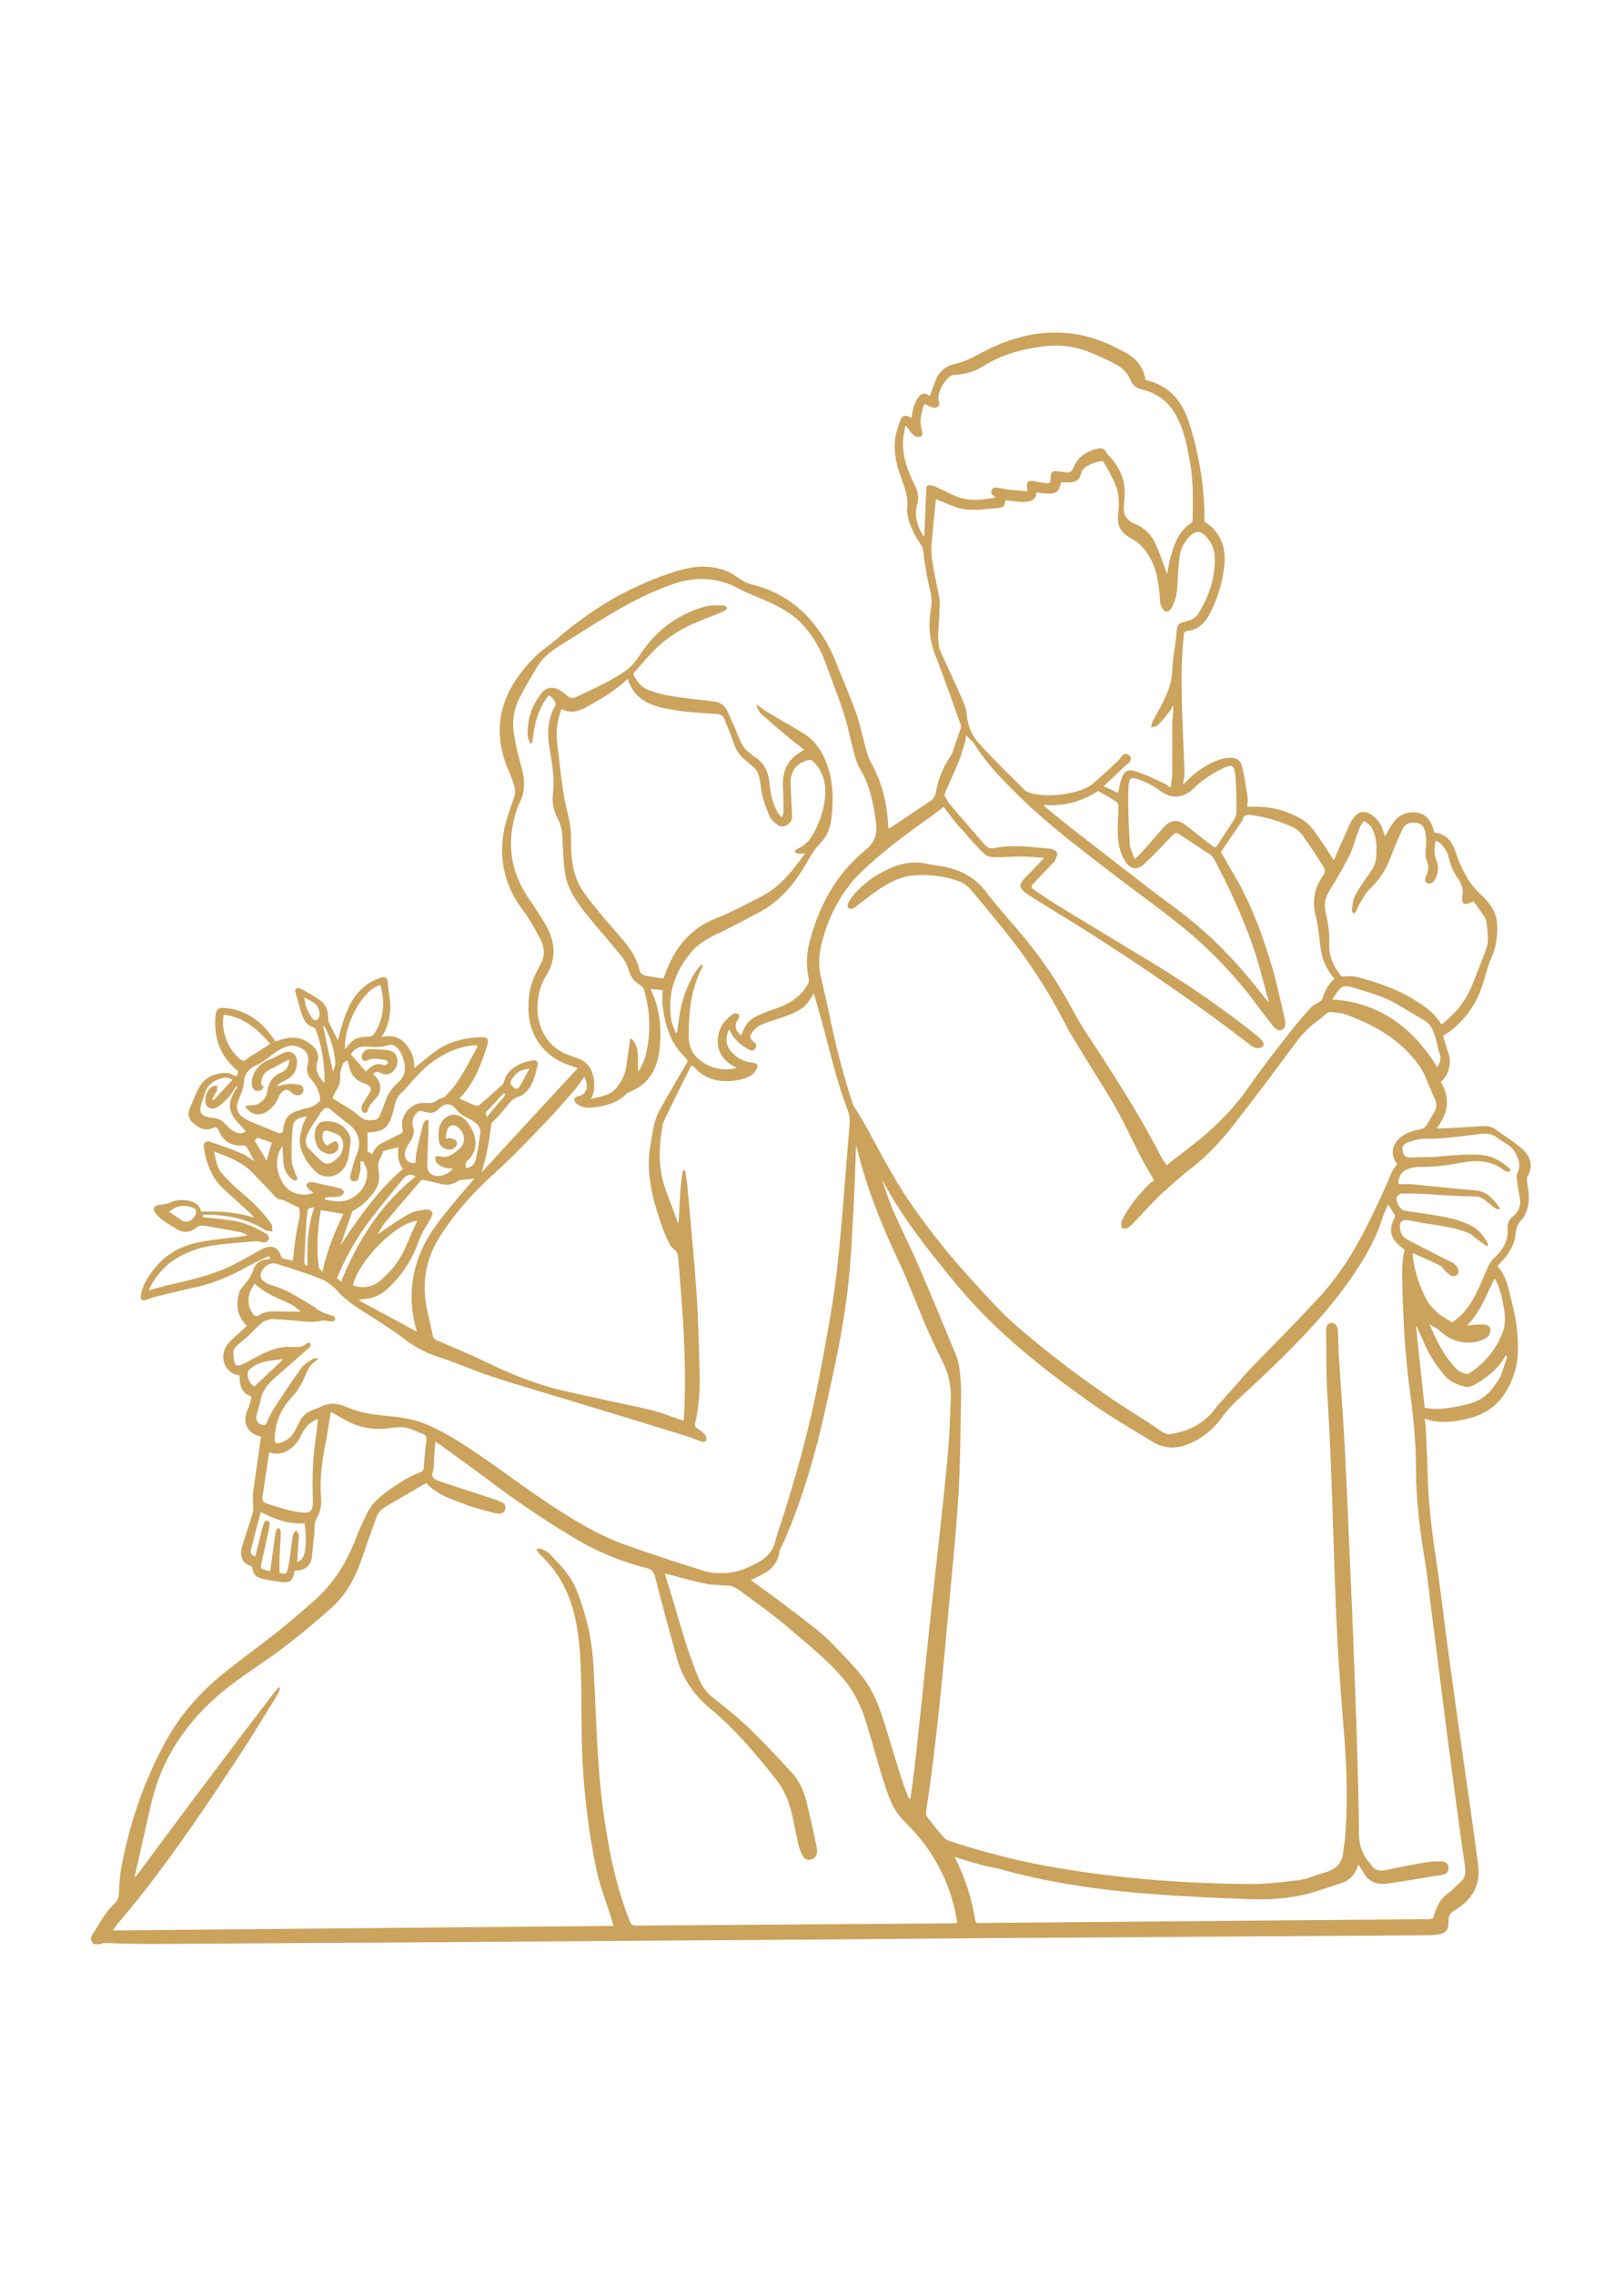 <svg xmlns="http://www.w3.org/2000/svg" xmlns:xlink="http://www.w3.org/1999/xlink" width="480" zoomAndPan="magnify" viewBox="0 0 360 504" height="672" preserveAspectRatio="xMidYMid meet" version="1.0"><defs><clipPath id="6066d53ae2"><path d="M 20 73 L 340 73 L 340 430.723 L 20 430.723 Z M 20 73 " clip-rule="nonzero"/></clipPath></defs><g clip-path="url(#6066d53ae2)"><path fill="#cba35c" d="M 84.621 229.703 C 86.91 229.273 88.625 229.703 90.055 231.418 C 91.34 232.988 91.91 234.703 91.84 236.633 C 93.414 235.348 94.914 234.062 96.484 232.918 C 99.559 230.703 103.133 229.844 106.848 229.773 C 108.062 229.703 108.422 230.344 107.992 231.633 C 106.633 235.848 105.133 239.992 101.844 243.352 C 103.133 243.922 104.273 244.496 105.418 244.926 C 105.633 244.996 106.062 244.926 106.277 244.781 C 107.922 243.422 109.492 241.992 111.066 240.566 C 111.352 240.352 111.637 240.062 111.707 239.707 C 112.496 236.418 115.926 235.203 118.141 234.918 C 118.785 234.848 119.355 235.133 119.211 235.848 C 118.641 238.133 118.211 240.566 116.281 242.207 C 115.926 242.492 115.496 242.852 115.066 242.922 C 114.211 243.137 113.566 243.637 112.996 244.281 C 112.066 245.426 111.137 246.496 110.207 247.566 C 109.777 247.996 109.348 248.426 108.922 248.785 C 108.562 252.43 107.848 256 106.777 259.719 C 113.852 252 120.926 244.352 128.074 236.633 C 127.359 236.418 126.715 236.133 126 235.918 C 120.57 234.062 117.211 229.344 117.141 223.625 C 117.066 220.625 117.57 217.766 119.07 215.121 C 119.285 214.691 119.426 214.266 119.711 213.836 C 120.926 211.836 120.715 209.832 119.711 207.902 C 118.496 205.617 117.211 203.328 115.641 201.258 C 112.137 196.469 110.777 191.25 111.492 185.391 C 111.852 182.391 112.996 179.531 113.922 176.742 C 114.281 175.742 114.281 174.887 113.922 173.887 C 113.566 172.883 113.281 171.883 112.852 170.953 C 109.348 163.094 110.277 155.805 115.496 149.016 C 117.141 146.941 118.855 145.012 121.07 143.441 C 122.07 142.727 123 141.867 124 141.082 C 131.789 134.434 140.438 129.434 150.301 126.43 C 153.945 125.359 157.734 125.07 161.379 126.645 C 162.523 127.145 163.523 128.004 164.664 128.645 C 165.238 129.004 165.879 129.289 166.523 129.434 C 171.527 130.648 175.887 133.148 179.316 136.938 C 181.746 139.652 183.746 142.797 185.105 146.227 C 186.605 150.016 188.25 153.801 189.68 157.66 C 190.609 160.305 191.18 163.023 191.895 165.738 C 192.18 166.809 192.539 167.953 193.039 168.883 C 195.539 173.242 196.613 177.957 196.898 182.891 C 196.898 183.105 196.898 183.246 196.969 183.461 C 197.039 183.461 197.113 183.531 197.184 183.531 C 200.184 181.531 203.117 179.531 206.117 177.531 C 206.902 177.031 207.332 176.387 207.477 175.457 C 207.977 172.668 208.977 170.027 210.621 167.668 C 211.191 166.883 211.406 165.879 211.691 165.023 C 212.121 163.809 212.551 162.594 212.977 161.305 C 213.051 161.094 213.051 160.805 212.977 160.594 C 211.121 155.445 209.332 150.23 207.332 145.156 C 205.973 141.723 205.762 138.223 206.402 134.648 C 206.617 133.219 206.473 131.934 206.117 130.574 C 205.617 128.43 205.258 126.289 204.902 124.145 C 204.758 123.355 204.758 122.57 204.617 121.785 C 204.547 121.426 204.402 121 204.188 120.711 C 202.688 118.57 201.543 116.352 201.113 113.707 C 201.113 113.496 201.043 113.207 201.043 112.992 C 201.473 110.492 200.613 108.207 199.758 105.848 C 198.758 103.133 198.113 100.344 198.398 97.484 C 198.543 96.055 199.043 94.555 199.543 93.199 C 200.043 91.91 200.828 91.84 202.043 92.625 C 202.188 91.77 202.258 90.98 202.543 90.195 C 202.688 89.551 202.973 88.98 203.328 88.41 C 204.188 86.98 205.047 86.91 206.117 87.766 C 206.617 86.48 207.047 85.051 207.617 83.766 C 208.402 82.121 209.762 81.121 211.477 80.691 C 213.836 80.191 215.91 79.047 218.051 77.902 C 224.34 74.617 230.918 72.973 238.062 73.973 C 242.137 74.543 245.926 76.117 249.5 78.117 C 251.93 79.402 253.5 81.406 253.93 84.191 C 259.145 85.336 262.078 88.84 263.578 93.625 C 265.863 100.773 267.078 108.133 267.008 115.566 C 270.797 117.926 271.867 121.57 271.367 125.645 C 270.938 129.359 269.797 132.934 268.008 136.293 C 266.938 138.223 265.438 139.508 263.219 139.793 C 262.648 139.867 262.504 140.082 262.434 140.652 C 261.434 149.73 262.148 158.805 262.434 167.809 C 262.504 169.023 262.578 170.168 262.578 171.383 C 262.578 172.168 262.363 172.883 262.219 173.887 C 262.648 173.457 262.863 173.242 263.078 173.027 C 265.148 170.883 267.578 169.238 270.438 168.238 C 271.082 168.023 271.867 167.883 272.512 167.883 C 274.082 167.809 275.012 168.383 275.371 169.883 C 275.871 171.957 276.156 174.098 276.512 176.242 C 276.656 177.031 276.512 177.887 276.512 178.746 C 276.941 178.746 277.301 178.746 277.656 178.746 C 281.586 178.602 285.16 179.531 288.52 181.461 C 290.379 182.531 291.523 184.391 292.738 186.105 C 293.738 187.535 294.668 189.035 295.668 190.609 C 296.598 188.465 297.523 186.32 298.453 184.246 C 298.883 183.246 299.312 182.246 299.953 181.316 C 301.098 179.672 302.527 179.461 304.172 180.602 C 305.387 181.461 306.172 182.676 306.602 184.105 C 306.746 184.461 306.816 184.891 307.031 185.32 C 307.602 184.32 308.031 183.461 308.602 182.605 C 309.531 181.246 310.676 180.246 312.32 180.031 C 314.965 179.672 316.75 180.746 317.605 183.32 C 317.75 183.676 317.82 184.105 317.965 184.461 C 320.539 184.676 321.895 186.391 322.609 188.605 C 323.254 190.609 324.039 192.395 325.113 194.254 C 325.969 195.754 327.043 197.039 328.328 198.254 C 328.828 198.754 329.398 199.258 329.828 199.828 C 331.188 201.398 331.902 203.188 331.902 205.402 C 331.902 207.762 331.613 209.977 330.613 212.191 C 329.898 213.766 329.473 215.406 328.973 217.121 C 327.684 221.77 325.184 225.629 321.324 228.559 C 321.109 228.699 320.895 228.844 320.68 228.988 C 320.465 229.129 320.25 229.199 319.895 229.414 C 320.25 230.703 320.609 232.059 321.109 233.348 C 321.824 235.492 321.18 238.133 319.395 239.707 C 321.539 243.207 321.039 246.566 318.535 249.926 C 318.965 250 319.18 250 319.395 250 C 322.324 249.855 325.254 249.711 328.258 249.496 C 329.398 249.426 330.473 249.426 331.402 250.141 C 333.402 251.57 335.547 252.855 337.402 254.5 C 339.332 256.289 339.977 258.289 338.617 260.648 C 338.406 261.074 338.477 261.648 338.547 262.148 C 338.977 264.363 339.191 266.648 338.191 268.793 C 337.977 269.293 337.762 269.793 337.402 270.152 C 336.402 271.012 336.117 272.152 335.973 273.367 C 335.688 275.941 334.402 277.941 332.617 279.73 C 332.402 279.945 332.258 280.156 332.043 280.371 C 332.043 280.371 332.043 280.445 331.973 280.516 C 334.117 282.875 334.473 286.02 335.262 289.02 C 336.117 292.379 336.547 295.738 336.477 299.238 C 336.402 302.883 335.332 306.172 333.258 309.172 C 330.898 312.531 327.469 314.035 323.539 314.676 C 320.965 315.105 318.465 315.32 315.82 314.246 C 315.965 315.391 316.105 316.32 316.105 317.32 C 316.25 320.324 316.391 323.254 316.465 326.254 C 316.605 332.828 317.395 339.332 318.395 345.836 C 319.465 352.984 320.25 360.203 321.254 367.422 C 322.754 378.426 324.324 389.359 325.898 400.297 C 326.539 404.656 327.113 409.016 327.684 413.375 C 328.258 417.949 326.039 421.094 322.324 423.309 C 321.395 423.879 321.109 424.523 321.109 425.523 C 321.109 427.668 320.609 428.312 318.465 428.598 C 317.465 428.738 316.465 428.738 315.465 428.738 C 282.945 428.953 250.5 429.168 217.98 429.383 C 192.324 429.598 166.594 429.812 140.938 429.953 C 105.062 430.242 69.184 430.453 33.309 430.668 C 29.949 430.668 26.66 430.527 23.301 430.453 C 23.016 430.453 22.66 430.527 22.445 430.668 C 21.73 431.027 21.086 431.027 20.586 430.453 C 20.016 429.883 20.086 429.168 20.516 428.523 C 22.086 426.168 23.301 423.594 25.445 421.664 C 26.16 421.02 26.375 420.234 26.375 419.234 C 26.445 417.16 26.59 415.09 27.02 413.09 C 28.875 403.512 32.02 394.363 36.738 385.789 C 40.168 379.5 44.887 374.352 50.461 369.992 C 54.246 366.992 58.105 364.203 61.895 361.203 C 64.539 359.059 67.113 356.844 69.613 354.629 C 74.117 350.695 77.047 345.766 79.117 340.262 C 79.691 338.691 80.477 337.188 81.191 335.617 C 82.191 333.328 83.977 331.758 85.906 330.328 C 88.195 328.684 90.48 327.184 93.125 326.184 C 93.77 325.969 93.984 325.539 93.984 324.824 C 94.055 322.969 94.27 321.18 94.484 319.32 C 94.629 318.465 94.555 317.895 93.625 317.605 C 92.91 317.391 92.27 317.105 91.625 316.82 C 90.055 316.105 88.551 316.035 86.836 316.32 C 83.051 316.965 79.406 316.32 76.047 314.32 C 75.188 313.82 74.258 313.32 73.328 312.746 C 72.902 315.176 72.613 317.605 72.113 319.965 C 71.328 323.969 70.828 328.043 71.188 332.113 C 71.328 333.688 70.898 335.117 70.113 336.547 C 69.613 337.402 69.758 338.617 69.684 339.691 C 69.469 341.477 69.328 343.266 69.113 345.051 C 68.898 346.91 67.398 348.051 65.469 347.91 C 65.398 347.98 65.324 347.98 65.324 348.051 C 64.824 350.41 64.254 350.77 61.824 350.41 C 60.609 350.195 59.32 350.055 58.105 349.766 C 56.891 349.48 56.105 348.766 55.965 347.48 C 55.965 347.266 55.75 346.91 55.535 346.91 C 53.391 346.195 53.176 344.336 53.605 342.836 C 54.391 340.191 55.32 337.547 56.105 334.832 C 56.25 334.402 56.105 333.902 56.105 333.402 C 56.105 332.473 55.965 331.543 56.105 330.613 C 56.676 326.539 57.25 322.539 57.82 318.535 C 57.82 318.465 57.82 318.32 57.82 318.32 C 57.18 318.035 56.535 317.895 56.035 317.535 C 54.461 316.465 53.961 314.535 54.746 312.676 C 54.891 312.246 55.105 311.891 55.25 311.461 C 55.461 310.746 55.605 310.102 55.75 309.387 C 53.391 308.602 53.105 306.742 53.105 304.672 C 50.316 304.457 48.672 301.457 49.887 298.738 C 50.246 297.953 50.891 297.238 51.531 296.668 C 52.531 295.668 53.676 294.738 54.746 293.738 C 52.531 291.594 52.246 289.09 53.031 286.375 C 53.105 286.16 53.176 285.875 53.32 285.66 C 53.961 284.805 54.746 284.016 55.32 283.09 C 55.891 282.23 56.105 281.16 56.676 280.301 C 57.32 279.371 58.18 279.086 59.965 278.871 C 59.82 278.086 59.25 278.371 58.895 278.586 C 57.25 279.371 55.535 280.156 53.961 281.086 C 50.816 282.801 47.531 284.16 44.027 285.016 C 40.883 285.73 37.809 286.445 34.664 287.234 C 33.879 287.449 33.164 287.66 32.449 287.949 C 31.52 288.234 31.094 287.949 31.234 286.945 C 31.594 284.59 32.879 282.73 34.309 280.945 C 36.809 277.801 40.168 276.012 44.027 275.227 C 47.242 274.582 50.602 274.297 53.891 273.867 C 54.246 273.797 54.535 273.797 54.891 273.582 C 54.32 273.367 53.746 273.012 53.105 272.941 C 50.461 272.438 47.746 271.938 45.027 271.512 C 44.527 271.438 43.887 271.652 43.527 272.012 C 42.098 273.082 40.598 273.227 39.098 272.227 C 38.023 271.582 36.953 270.938 35.953 270.223 C 35.309 269.723 34.664 269.152 34.238 268.438 C 33.809 267.652 34.379 267.008 35.238 266.938 C 36.023 266.863 36.953 266.723 37.668 266.438 C 39.312 265.648 40.953 265.723 42.598 266.223 C 43.672 266.578 44.312 267.293 44.598 268.438 C 48.602 268.293 52.531 268.508 56.391 269.793 C 56.035 269.367 55.605 268.938 55.25 268.578 C 53.461 266.938 51.676 265.293 49.816 263.648 C 46.957 261.148 45.742 257.789 45.172 254.145 C 45.027 253.215 45.672 252.715 46.457 252.93 C 48.887 253.715 51.316 254.57 53.676 255.574 C 54.605 255.93 55.391 256.715 56.391 257.215 C 55.82 256.145 55.25 255.074 54.605 254 C 54.461 253.785 54.105 253.715 53.82 253.785 C 51.316 253.93 49.461 252.855 48.531 250.5 C 48.172 249.711 47.887 249.57 47.102 249.926 C 45.387 250.641 43.957 249.855 42.742 248.711 C 41.598 247.711 41.598 246.426 42.242 245.066 C 42.883 243.711 43.383 242.281 44.098 240.992 C 45.457 238.562 47.746 237.633 50.387 237.707 C 51.031 237.707 51.676 238.207 52.461 238.492 C 52.531 238.207 52.676 237.777 52.82 237.348 C 48.961 234.203 47.387 230.203 47.746 225.344 C 47.887 223.484 48.316 223.125 50.176 223.34 C 55.176 223.914 58.465 226.77 61.039 230.703 C 62.109 230.418 63.18 229.988 64.324 229.914 C 66.324 229.703 68.043 230.488 69.469 231.844 C 70.398 232.703 70.758 233.918 70.398 235.062 C 69.684 237.062 70.613 238.492 71.828 239.852 C 71.898 239.707 71.973 239.637 71.973 239.492 C 71.898 235.633 71.398 231.844 70.043 228.273 C 69.973 228.059 69.828 227.699 69.613 227.629 C 67.613 227.059 67.113 225.484 66.613 223.77 C 66.254 222.41 65.824 221.055 65.469 219.766 C 65.398 219.555 65.469 219.125 65.609 219.051 C 65.824 218.91 66.254 218.84 66.469 218.91 C 67.969 219.766 69.469 220.555 70.898 221.555 C 72.258 222.484 72.758 223.914 72.758 225.555 C 72.758 225.844 72.758 226.199 72.902 226.484 C 73.543 227.844 74.258 229.129 74.902 230.488 C 75.258 229.273 75.547 227.914 75.973 226.629 C 76.973 223.414 78.332 220.41 81.047 218.34 C 81.977 217.551 83.191 217.051 84.336 216.621 C 85.406 216.195 85.906 216.695 85.98 217.836 C 86.051 218.84 86.195 219.84 86.336 220.84 C 86.836 223.84 86.336 226.629 84.906 229.273 C 84.836 229.059 84.766 229.344 84.621 229.703 Z M 211.621 411.371 C 213.906 415.875 215.406 420.52 216.195 425.453 C 216.336 426.168 216.766 426.023 217.266 426.023 C 222.27 425.953 227.273 425.953 232.273 425.883 C 260.434 425.668 288.664 425.379 316.82 425.168 C 317.465 425.168 317.75 424.953 317.895 424.309 C 318.465 422.449 319.18 420.734 320.895 419.52 C 321.895 418.805 322.754 417.875 323.684 417.02 C 324.754 416.09 324.969 415.02 324.754 413.516 C 323.324 403.656 322.039 393.793 320.75 383.93 C 319.68 375.496 318.609 367.062 317.535 358.629 C 316.965 354.414 316.605 350.125 315.891 345.91 C 314.75 339.117 313.891 332.258 313.891 325.398 C 313.891 319.035 313.176 312.746 312.32 306.457 C 311.316 298.453 310.961 290.379 310.816 282.301 C 310.816 281.23 310.891 280.086 310.961 279.016 C 311.031 278.301 311.246 277.656 311.391 276.871 C 308.172 274.656 307.602 272.582 309.316 269.438 C 308.816 268.578 308.316 267.723 307.746 266.793 C 307.316 267.793 306.816 268.723 306.531 269.652 C 304.742 275.297 301.672 280.23 298.238 284.945 C 291.309 294.379 282.801 302.242 274.297 310.176 C 273.012 311.391 271.797 312.676 270.797 314.105 C 269.008 316.535 266.793 318.465 264.008 319.68 C 261.219 320.965 258.289 321.109 255.574 319.465 C 250.785 316.535 245.926 313.746 241.352 310.461 C 230.703 302.883 220.48 294.809 212.051 284.59 C 206.117 277.371 200.258 270.152 195.824 261.863 C 195.754 261.719 195.684 261.648 195.613 261.574 C 196.324 263.863 197.113 266.148 198.043 268.293 C 199.973 272.652 202.113 276.871 203.973 281.23 C 206.688 287.52 209.262 293.809 211.906 300.168 C 212.336 301.168 212.551 302.242 212.691 303.242 C 212.906 305.027 213.051 306.887 213.051 308.672 C 212.906 315.676 212.906 322.754 212.551 329.758 C 212.121 337.477 211.336 345.195 210.621 352.914 C 209.117 369.137 207.762 385.359 205.258 401.512 C 205.188 401.867 205.402 402.438 205.688 402.727 C 206.762 404.156 207.902 405.512 209.047 406.871 C 209.406 407.301 209.906 407.656 210.332 407.801 C 217.41 410.156 224.629 412.016 231.918 413.375 C 246.496 416.02 261.289 417.234 276.156 417.375 C 280.086 417.449 284.016 417.02 287.875 416.52 C 289.734 416.305 291.449 415.445 293.309 414.945 C 295.809 414.305 297.523 413.09 297.738 410.301 C 297.812 409.516 298.023 408.656 298.098 407.871 C 298.812 400.297 298.598 392.719 298.023 385.145 C 297.453 377.355 296.738 369.492 296.383 361.633 C 295.523 344.121 295.379 326.613 294.238 309.102 C 293.953 304.312 294.023 299.453 293.953 294.594 C 293.953 293.809 294.238 293.238 295.094 293.094 C 295.953 293.023 296.309 293.594 296.523 294.309 C 296.598 294.523 296.598 294.738 296.598 294.953 C 296.668 296.453 296.668 298.023 296.738 299.527 C 297.168 306.602 297.738 313.605 298.098 320.68 C 298.598 330.113 298.953 339.617 299.383 349.125 C 299.742 356.77 300.027 364.418 300.312 372.066 C 300.527 377.711 300.742 383.285 300.883 388.934 C 301.027 394.723 301.242 400.438 301.242 406.227 C 301.242 408.801 302.027 410.945 303.672 412.801 C 303.742 412.875 303.742 412.875 303.812 412.945 C 304.602 414.305 305.672 414.59 307.172 414.305 C 310.102 413.66 313.105 413.09 316.035 412.59 C 317.25 412.375 318.465 412.375 319.68 412.375 C 320.465 412.375 321.109 412.945 321.109 413.875 C 321.109 414.805 320.539 415.23 319.68 415.375 C 319.035 415.52 318.395 415.52 317.75 415.66 C 314.32 416.234 310.891 416.805 307.457 417.305 C 305.316 417.59 303.457 416.949 302.312 414.945 C 301.957 414.375 301.598 413.73 301.168 413.09 C 301.027 413.375 300.957 413.516 300.883 413.73 C 300.242 415.375 299.168 416.59 297.383 417.16 C 294.668 418.02 292.094 419.02 289.379 419.664 C 285.305 420.664 281.016 420.879 276.871 420.734 C 269.652 420.449 262.434 420.164 255.215 419.59 C 243.711 418.734 232.348 417.09 221.195 413.945 C 217.91 413.375 214.836 412.375 211.621 411.371 Z M 94.484 328.543 C 94.34 328.613 94.199 328.684 94.125 328.758 C 91.34 330.398 88.551 331.973 85.766 333.617 C 84.766 334.188 83.906 334.902 83.477 336.047 C 82.406 339.047 81.336 341.977 80.332 344.98 C 78.902 349.195 76.902 353.125 73.543 356.129 C 70.113 359.203 66.613 362.133 62.969 364.918 C 59.535 367.562 55.891 369.852 52.461 372.352 C 43.027 379.211 36.238 388.004 33.523 399.508 C 32.309 404.727 31.164 410.016 29.949 415.305 C 29.949 415.445 29.879 415.59 29.879 415.945 C 30.234 415.52 30.449 415.305 30.664 415.02 C 34.953 409.23 39.238 403.441 43.527 397.723 C 49.316 390.004 55.176 382.285 61.039 374.637 C 61.25 374.352 61.609 374.066 61.824 373.781 C 61.895 373.852 62.039 373.922 62.109 373.996 C 61.965 374.426 61.824 374.926 61.609 375.281 C 59.035 379.426 56.535 383.57 53.891 387.645 C 46.742 398.582 39.523 409.371 31.449 419.664 C 29.664 421.949 27.734 424.164 25.875 426.453 C 25.52 426.883 25.23 427.309 25.016 427.668 C 62.039 427.309 98.988 427.023 136.008 426.668 C 135.863 426.309 135.793 426.094 135.793 425.883 C 134.648 422.094 133.148 418.375 132.289 414.516 C 130.074 404.082 129.004 393.578 128.934 382.93 C 128.859 377.426 128.934 371.852 128.574 366.348 C 128.074 359.414 126.789 352.625 122.141 346.98 C 121.285 345.91 120.285 344.98 119.355 343.98 C 119.141 343.766 119.07 343.477 118.926 343.191 C 119.211 343.121 119.57 342.977 119.855 343.121 C 120.57 343.406 121.285 343.691 121.785 344.191 C 124.07 346.551 126.43 348.91 127.719 352.055 C 130.004 357.629 131.289 363.418 131.574 369.422 C 132.148 379.426 132.289 389.504 133.504 399.508 C 134.648 408.516 136.293 417.305 139.652 425.738 C 139.938 426.383 140.223 426.594 140.867 426.594 C 164.309 426.453 187.75 426.238 211.191 426.094 C 211.477 426.094 211.762 426.023 212.191 426.023 C 212.121 425.594 212.121 425.238 212.051 424.953 C 210.547 416.734 206.762 409.73 200.828 403.867 C 199.258 402.367 198.113 400.652 197.328 398.723 C 196.613 397.078 196.113 395.293 195.539 393.578 C 194.324 389.574 193.254 385.645 192.039 381.641 C 190.965 378.141 189.395 374.781 186.965 371.922 C 183.32 367.562 178.746 364.062 174.457 360.344 C 171.383 357.699 168.023 355.344 164.738 352.91 C 164.094 352.41 163.449 351.984 162.734 351.625 C 162.309 351.41 161.809 351.27 161.309 351.27 C 159.805 351.125 158.234 351.195 156.734 350.91 C 153.801 350.34 150.945 349.48 148.086 348.766 C 147.871 348.695 147.656 348.695 147.371 348.625 C 147.727 349.84 148.086 350.91 148.441 352.055 C 150.516 358.773 152.23 365.633 155.02 372.137 C 155.73 373.711 156.66 374.996 158.02 376.066 C 160.664 378.211 163.379 380.285 165.809 382.645 C 169.168 385.859 172.383 389.289 175.527 392.719 C 177.387 394.723 178.387 397.223 178.961 399.867 C 179.676 402.941 180.391 406.012 181.031 409.156 C 181.102 409.516 181.176 409.945 181.102 410.371 C 181.031 411.16 180.602 411.73 179.816 411.945 C 178.961 412.16 178.246 411.801 177.887 411.086 C 177.531 410.371 177.246 409.586 177.031 408.801 C 176.602 407.012 176.242 405.227 175.887 403.441 C 175.242 400.152 174.242 397.008 172.098 394.293 C 167.668 388.719 163.094 383.215 157.59 378.641 C 154.016 375.711 151.445 372.137 150.156 367.707 C 148.441 361.633 146.797 355.484 145.227 349.34 C 144.941 348.266 144.512 347.695 143.441 347.41 C 138.078 346.051 133.004 344.051 128.219 341.262 C 122 337.617 115.996 333.617 110.207 329.328 C 106.062 326.184 101.844 323.18 97.629 320.109 C 97.344 319.895 96.984 319.68 96.484 319.395 C 96.344 321.465 96.199 323.324 96.129 325.184 C 96.129 325.969 95.414 326.828 96.129 327.469 C 96.699 327.969 97.559 328.184 98.344 328.469 C 101.988 329.684 105.633 330.828 109.277 332.043 C 109.992 332.258 110.637 332.543 111.277 332.828 C 111.852 333.117 112.137 333.617 111.992 334.332 C 111.852 334.973 111.352 335.332 110.707 335.332 C 110.352 335.332 109.922 335.258 109.562 335.188 C 107.707 334.688 105.777 334.188 103.988 333.617 C 100.773 332.258 97.129 331.473 94.484 328.543 Z M 209.191 178.746 C 208.332 179.387 207.547 180.031 206.762 180.602 C 201.828 184.105 196.898 187.68 192.469 191.75 C 191.109 192.969 189.75 194.254 188.609 195.684 C 186.105 198.828 184.246 202.328 182.961 206.117 C 181.961 209.262 181.176 212.406 181.816 215.695 C 182.676 219.555 183.605 223.484 184.391 227.344 C 185.605 232.988 187.105 238.637 188.895 244.137 C 188.965 244.422 189.109 244.711 189.25 244.996 C 190.324 246.781 191.465 248.57 192.469 250.426 C 195.684 256.43 198.898 262.504 202.902 268.078 C 206.688 273.367 210.762 278.516 215.195 283.301 C 218.625 287.09 222.055 290.949 225.914 294.238 C 234.703 301.742 243.996 308.602 253.859 314.676 C 255.145 315.465 256.359 316.391 257.574 317.18 C 258.074 317.465 258.645 317.75 259.148 317.75 C 263.219 317.18 266.793 315.535 269.297 312.176 C 269.797 311.461 270.367 310.816 271.012 310.176 C 272.652 308.316 274.297 306.457 275.941 304.602 C 276.512 303.957 277.012 303.387 277.586 302.812 C 282.301 297.953 287.09 293.164 291.734 288.164 C 295.453 284.23 298.598 279.801 301.168 275.082 C 303.527 270.797 305.602 266.363 307.602 261.863 C 308.246 260.434 308.602 259.004 309.746 257.93 C 308.316 256.145 308.387 254 309.961 252.43 C 311.246 251.141 312.961 250.5 314.75 250.211 C 315.465 250.07 315.965 249.711 316.32 249.141 C 316.82 248.281 317.32 247.426 317.82 246.566 C 318.465 245.566 318.609 244.637 318.109 243.566 C 317.25 241.707 316.535 239.852 315.75 238.062 C 315.32 237.133 314.75 236.277 314.105 235.418 C 310.031 230.059 304.387 226.914 298.168 224.699 C 297.168 224.34 296.023 224.34 294.953 224.199 C 294.668 224.199 294.309 224.34 294.023 224.555 C 293.453 224.984 292.949 225.555 292.309 225.984 C 290.379 227.344 288.734 228.988 287.305 230.918 C 282.73 237.062 278.227 243.137 273.512 249.141 C 270.797 252.645 267.793 255.859 264.293 258.645 C 261.863 260.504 259.574 262.578 257.289 264.648 C 255.43 266.438 253.715 268.367 251.93 270.223 C 251.355 270.797 250.855 271.438 250.141 271.938 C 249.785 272.227 249.211 272.082 248.711 272.152 C 248.641 271.652 248.57 271.152 248.57 270.652 C 248.57 270.508 248.711 270.367 248.785 270.223 C 250.285 267.152 252.5 264.578 254.93 262.148 C 255.289 261.789 255.715 261.648 255.859 261.504 C 254.715 259.504 253.715 257.93 252.855 256.215 C 251.141 252.93 249.57 249.496 247.781 246.211 C 245.711 242.492 243.422 238.992 241.207 235.348 C 239.422 232.418 237.492 229.488 235.918 226.414 C 232.203 219.195 227.773 212.477 222.699 206.188 C 220.27 203.188 217.84 200.184 215.336 197.254 C 214.621 196.398 213.691 195.609 212.621 195.254 C 209.547 194.109 206.262 193.754 202.973 193.895 C 199.898 194.039 197.113 195.469 194.609 197.184 C 193.039 198.254 191.609 199.398 190.109 200.543 C 189.75 200.828 189.395 201.113 189.035 201.258 C 188.75 201.328 188.25 201.398 188.105 201.188 C 187.895 200.973 187.82 200.473 187.965 200.184 C 188.395 199.398 188.82 198.613 189.395 198.043 C 191.254 196.039 193.324 194.324 195.754 193.109 C 198.613 191.609 201.613 190.68 204.902 191.25 C 205.973 191.465 207.047 191.68 208.117 191.824 C 212.262 192.395 215.836 194.039 218.48 197.469 C 220.77 200.473 223.27 203.258 225.699 206.117 C 230.129 211.262 233.988 216.766 237.207 222.699 C 238.492 225.055 239.777 227.344 241.281 229.559 C 246.996 238.277 252.645 246.996 257.359 256.215 C 257.719 256.859 258.145 257.504 258.645 258.145 C 259.719 257.289 260.648 256.5 261.648 255.789 C 267.367 251.5 272.652 246.855 276.727 240.922 C 279.371 237.133 282.23 233.418 285.09 229.773 C 286.805 227.559 288.664 225.344 290.594 223.199 C 291.094 222.625 291.949 222.34 292.664 221.84 C 292.809 221.695 293.023 221.555 293.094 221.41 C 293.594 219.695 294.379 218.051 295.809 216.836 C 293.953 214.691 292.949 212.262 292.664 209.477 C 292.449 207.262 292.164 205.043 291.664 202.902 C 290.809 199.613 291.379 196.684 293.309 193.969 C 293.809 193.254 293.809 192.609 293.309 191.895 C 291.879 189.68 290.449 187.465 288.949 185.32 C 288.379 184.535 287.59 183.746 286.734 183.32 C 283.805 181.961 280.73 181.031 277.586 180.602 C 276.586 180.461 275.727 180.387 275.441 181.676 C 275.371 181.961 275.156 182.176 274.941 182.461 C 273.512 184.535 272.082 186.605 270.652 188.75 C 271.867 190.895 273.156 193.109 274.441 195.324 C 277.727 201.258 280.016 207.617 281.945 214.051 C 283.09 217.98 283.945 222.055 284.875 226.129 C 285.09 227.129 284.73 227.984 284.016 228.199 C 283.16 228.488 282.73 227.844 282.23 227.344 C 282.16 227.27 282.086 227.199 282.086 227.129 C 280.73 225.414 279.371 223.699 278.086 221.91 C 273.227 215.48 267.578 209.691 261.289 204.688 C 256.359 200.758 251.141 197.039 246.141 193.18 C 239.277 187.891 232.348 182.676 226.129 176.602 C 222.484 173.027 218.84 169.383 216.121 165.023 C 215.621 164.238 214.906 163.664 214.191 162.949 C 214.051 163.523 214.051 164.023 213.906 164.449 C 213.477 165.879 213.051 167.383 212.477 168.812 C 211.551 171.098 210.477 173.383 209.477 175.672 C 209.406 175.887 209.332 176.242 209.477 176.457 C 209.906 177.172 210.332 177.957 210.906 178.602 C 213.336 181.461 215.836 184.32 218.266 187.105 C 218.84 187.75 219.41 188.035 220.34 187.895 C 224.555 187.035 228.699 187.68 232.918 188.035 C 233.418 188.105 234.203 188.535 234.348 188.965 C 234.488 189.465 234.062 190.109 233.848 190.75 C 233.773 190.965 233.488 191.109 233.348 191.25 C 231.918 192.754 230.488 194.254 229.059 195.754 C 228.559 196.324 228.559 196.684 229.203 197.113 C 230.918 198.254 232.559 199.398 234.277 200.473 C 241.137 204.617 247.926 208.762 254.785 212.906 C 263.004 217.836 270.938 223.34 278.441 229.273 C 278.871 229.629 279.301 229.988 279.656 230.418 C 280.016 230.844 280.371 231.488 279.801 231.918 C 279.445 232.203 278.73 232.273 278.301 232.133 C 277.656 231.918 277.086 231.488 276.586 231.059 C 265.438 222.484 253.859 214.551 241.996 206.973 C 237.422 204.043 232.773 201.328 228.199 198.398 C 225.555 196.684 225.629 196.039 227.844 193.824 C 229.059 192.609 230.203 191.395 231.488 190.035 C 229.629 189.895 227.988 189.75 226.27 189.75 C 224.27 189.75 222.27 189.965 220.27 189.895 C 219.555 189.895 218.625 189.609 218.125 189.109 C 216.551 187.535 214.98 185.891 213.621 184.176 C 212.121 182.746 210.691 180.746 209.191 178.746 Z M 151.371 259.289 C 151.516 259.289 151.66 259.289 151.871 259.289 C 152.016 260.434 152.23 261.504 152.375 262.648 C 153.09 270.797 153.875 278.871 154.445 287.02 C 154.805 292.809 154.945 298.523 155.09 304.312 C 155.16 308.031 154.945 311.746 154.09 315.32 C 153.945 315.82 154.09 316.105 154.516 316.391 C 155.16 316.82 155.875 317.32 156.375 317.965 C 156.59 318.25 156.66 318.895 156.52 319.18 C 156.445 319.395 155.73 319.465 155.375 319.32 C 154.445 319.035 153.66 318.609 152.73 318.32 C 143.941 315.605 135.078 312.891 126.289 310.246 C 120.5 308.461 114.637 306.816 108.848 304.887 C 105.062 303.672 101.344 301.957 97.559 300.742 C 94.629 299.812 92.055 298.523 89.695 296.668 C 87.836 295.238 85.906 294.023 83.977 292.734 C 80.762 290.594 77.332 288.875 74.688 285.875 C 73.688 284.805 72.402 283.801 71.043 283.301 C 67.898 282.016 64.684 281.086 61.465 280.016 C 60.25 279.586 59.035 280.156 58.25 281.23 C 57.391 282.516 57.68 283.516 59.035 284.23 C 59.465 284.445 59.965 284.66 60.395 284.805 C 63.824 285.73 66.684 287.805 69.758 289.59 C 70.043 289.734 70.184 290.02 70.473 290.164 C 70.898 290.379 71.258 290.594 71.688 290.805 C 72.402 291.094 73.258 291.309 73.973 291.594 C 74.188 291.664 74.332 292.234 74.258 292.449 C 74.188 292.664 73.688 292.809 73.402 292.734 C 72.688 292.734 71.898 292.449 71.258 292.594 C 68.828 293.164 66.398 292.594 63.969 292.449 C 58.965 292.094 59.18 291.734 55.535 295.453 C 54.605 296.453 53.461 297.238 52.461 298.168 C 52.176 298.453 51.816 298.883 51.746 299.312 C 51.676 300.027 51.746 300.742 51.891 301.457 C 52.105 302.527 52.605 302.742 53.605 302.312 C 54.461 301.957 55.32 301.457 56.105 301.027 C 58.535 299.668 61.109 298.383 63.969 298.383 C 65.469 298.383 66.898 298.738 68.113 297.523 C 68.184 297.453 68.613 297.453 68.684 297.523 C 68.828 297.668 68.898 298.023 68.828 298.168 C 68.754 298.383 68.543 298.598 68.328 298.738 C 66.469 300.383 64.684 301.957 62.824 303.598 C 60.75 305.387 58.465 307.031 57.82 309.961 C 57.535 311.176 57.18 312.316 56.891 313.461 C 56.82 313.746 56.75 314.035 56.82 314.32 C 56.965 315.035 57.391 315.465 58.18 315.676 C 59.035 315.82 59.035 315.25 59.32 314.75 C 59.82 313.746 60.25 312.676 60.895 311.746 C 62.824 308.816 64.754 305.887 66.824 303.027 C 67.469 302.168 68.469 301.668 69.398 301.027 C 69.613 300.883 69.973 300.953 70.473 300.883 C 70.258 301.168 70.184 301.383 70.113 301.457 C 68.898 302.168 68.254 303.242 67.754 304.527 C 67.039 306.316 66.113 308.031 64.754 309.461 C 62.324 312.031 60.965 315.105 60.895 318.68 C 60.895 319.609 61.039 319.895 61.965 319.68 C 62.539 319.535 63.109 319.25 63.68 318.895 C 65.039 318.035 65.539 316.605 66.254 315.25 C 66.824 314.035 67.684 313.105 68.898 312.531 C 69.613 312.176 70.398 312.031 71.043 311.676 C 72.902 310.676 74.758 310.816 76.547 311.605 C 79.477 312.891 82.551 313.391 85.695 313.676 C 88.84 313.961 91.91 314.391 94.84 315.676 C 99.559 317.75 103.773 320.609 107.992 323.539 C 112.637 326.828 117.211 330.184 121.93 333.328 C 127.289 336.832 132.793 340.191 138.867 342.336 C 144.582 344.336 150.371 346.266 156.16 348.051 C 157.734 348.551 159.449 348.551 161.094 348.48 C 163.238 348.34 165.238 347.551 167.168 346.621 C 169.598 345.406 171.457 343.836 171.957 341.047 C 172.027 340.762 172.172 340.477 172.242 340.121 C 176.172 328.254 179.531 316.32 181.816 304.027 C 183.176 296.668 184.605 289.305 185.465 281.945 C 186.68 271.367 187.32 260.789 188.25 250.141 C 188.395 248.711 188.465 247.355 187.895 245.852 C 185.25 239.062 183.82 231.988 181.816 225.055 C 181.391 223.414 180.891 221.77 180.391 220.055 C 178.887 222.699 178.031 223.484 175.602 224.555 C 174.887 224.84 174.172 225.129 173.387 225.414 C 171.812 225.984 170.168 226.344 168.668 227.059 C 167.883 227.414 167.168 228.129 166.668 228.773 C 166.238 229.344 166.168 230.203 166.953 230.703 C 167.523 231.129 167.883 231.559 167.453 232.273 C 167.023 232.918 166.383 232.773 165.809 232.418 C 164.379 231.559 163.094 230.629 162.234 229.129 C 162.02 228.773 161.879 228.414 161.664 228.059 C 160.664 229.844 160.879 231.633 162.164 233.059 C 163.379 234.418 164.879 235.203 166.738 235.418 C 168.023 235.562 168.238 236.133 167.523 237.207 C 167.238 237.707 166.738 238.133 166.238 238.422 C 165.523 238.777 164.738 239.062 163.949 239.207 C 160.02 239.992 156.52 239.422 153.73 236.277 C 153.66 236.203 153.59 236.203 153.23 236.062 C 151.16 240.137 149.156 244.281 147.156 248.355 C 147.012 248.641 146.941 248.996 146.871 249.355 C 146.012 254.145 145.871 258.934 147.586 263.648 C 148.516 266.148 149.441 268.652 150.371 271.152 C 150.73 267.293 150.656 263.219 151.371 259.289 Z M 164.309 229.344 C 165.309 226.629 166.309 225.629 168.953 224.555 C 169.668 224.27 170.383 223.984 171.168 223.699 C 174.457 222.699 177.387 221.125 179.102 217.98 C 179.246 217.695 179.387 217.195 179.316 216.91 C 178.672 214.266 178.746 211.621 179.387 208.977 C 181.461 200.828 185.25 193.754 191.754 188.395 C 193.895 186.676 194.539 184.891 194.184 182.246 C 193.609 178.031 192.895 174.027 190.68 170.383 C 189.965 169.238 189.609 167.809 189.25 166.523 C 188.535 163.949 188.035 161.234 187.25 158.664 C 186.035 154.875 184.535 151.086 183.176 147.297 C 182.031 144.082 180.391 141.152 178.172 138.652 C 175.742 135.863 172.457 134.219 169.098 132.789 C 167.309 132.004 165.523 131.363 163.809 130.434 C 160.734 128.719 157.234 128.004 153.66 128.359 C 150.801 128.645 148.227 129.719 145.582 130.789 C 138.078 133.934 131.434 138.508 124.574 142.727 C 122.5 144.012 120.5 145.441 119.211 147.512 C 117.711 149.941 116.281 152.371 114.996 154.945 C 113.852 157.305 113.496 159.879 113.922 162.52 C 114.281 164.809 114.781 167.094 115.426 169.312 C 116.281 172.168 116.641 174.957 115.211 177.816 C 114.496 179.172 114.137 180.746 113.781 182.246 C 112.496 188.25 113.637 193.754 117.066 198.828 C 118.355 200.758 119.711 202.688 120.855 204.688 C 123.07 208.477 123.5 212.336 121 216.266 C 119.711 218.34 119.211 220.695 119.141 223.055 C 118.996 227.059 121.07 231.844 125.645 233.562 C 126.5 233.918 127.359 234.203 128.219 234.488 C 129.789 235.133 130.863 236.203 131.363 237.922 C 131.863 239.707 132.004 241.492 131.004 243.496 C 133.219 242.852 135.363 242.707 136.723 240.922 C 137.867 239.492 138.652 237.848 138.867 235.992 C 139.152 234.062 139.438 232.133 139.652 230.203 C 139.797 230.203 139.867 230.203 140.008 230.129 C 142.012 232.203 141.223 234.918 141.512 237.418 C 142.152 236.277 142.797 235.203 143.082 233.988 C 144.297 229.059 144.227 224.125 142.727 219.195 C 142.582 218.84 142.297 218.48 141.938 218.266 C 140.797 217.551 139.867 216.621 139.508 215.266 C 139.082 213.766 138.293 212.406 137.293 211.262 C 135.078 208.547 132.793 205.973 130.574 203.258 C 128.219 200.328 125.859 197.328 125.285 193.539 C 124.859 190.824 124.785 188.105 124.645 185.391 C 124.574 184.105 124.43 182.891 123.785 181.676 C 122.855 179.887 122.285 178.031 122.57 176.027 C 123 172.668 122.43 169.312 121.855 166.023 C 121.215 162.664 121.355 159.305 123.145 156.23 C 123.43 155.805 122.285 154.16 121.785 154.16 C 121.57 154.16 121.355 154.301 121.285 154.516 C 120.926 155.016 120.57 155.445 120.285 156.02 C 119.285 158.02 118.57 160.09 118.281 162.379 C 118.211 163.164 118.07 163.879 117.926 164.664 C 117.781 164.664 117.641 164.738 117.57 164.738 C 117.355 164.164 116.996 163.664 116.996 163.094 C 116.781 159.52 117.855 156.305 120.07 153.516 C 121.07 152.23 122.715 152.016 124.145 152.945 C 124.645 153.23 125.145 153.59 125.574 154.016 C 126.289 154.66 127.004 154.805 127.789 154.375 C 130.504 153.086 133.293 151.871 135.863 150.371 C 137.867 149.227 139.797 148.086 141.152 146.082 C 141.938 144.941 142.727 143.797 143.582 142.727 C 147.012 138.508 151.371 135.648 156.66 134.293 C 157.875 134.004 159.234 134.148 160.52 134.148 C 160.734 134.148 160.949 134.508 161.234 134.719 C 161.02 134.934 160.879 135.148 160.664 135.293 C 159.379 135.863 158.02 136.438 156.66 136.938 C 152.086 138.652 147.871 140.938 144.512 144.582 C 143.082 146.082 141.727 147.727 140.367 149.227 C 141.082 151.016 142.227 152.371 143.941 152.945 C 145.582 153.516 147.301 154.016 149.016 154.23 C 152.016 154.73 155.09 155.016 158.164 155.375 C 159.734 155.59 160.805 156.375 161.379 157.805 C 162.234 159.734 163.094 161.664 163.879 163.594 C 164.379 164.879 164.953 165.953 166.094 166.738 C 166.523 167.023 166.809 167.453 167.238 167.668 C 169.527 169.023 170.383 171.168 170.598 173.672 C 170.812 175.812 171.242 177.887 172.312 179.816 C 172.527 180.246 172.957 180.676 173.242 181.031 C 173.527 180.602 173.672 180.316 173.672 180.031 C 173.672 178.531 173.742 176.957 173.598 175.457 C 173.312 172.098 173.812 169.098 176.816 167.023 C 177.246 166.738 177.672 166.523 178.246 166.094 C 177.316 165.309 176.387 164.664 175.527 163.949 C 173.242 162.094 171.027 160.164 168.812 158.234 C 168.383 157.875 168.168 157.305 167.809 156.734 C 167.738 156.59 167.809 156.375 167.809 156.09 C 168.598 156.734 169.312 157.305 170.098 157.734 C 172.672 159.305 175.387 160.805 177.957 162.379 C 180.676 164.023 182.391 166.594 183.391 169.523 C 184.75 173.312 184.75 177.242 184.32 181.176 C 184.105 183.246 183.391 185.25 181.891 186.75 C 180.531 188.105 179.676 189.68 178.746 191.25 C 176.172 195.754 172.957 199.613 168.312 202.113 C 165.238 203.688 162.234 205.402 159.09 206.832 C 156.66 207.977 154.375 209.332 152.73 211.547 C 149.441 215.766 147.941 220.555 148.801 225.914 C 148.941 226.914 149.441 227.844 149.801 228.844 C 149.871 228.844 150.016 228.773 150.086 228.773 C 150.23 227.773 150.371 226.77 150.516 225.699 C 151.016 221.84 152.23 218.266 154.375 214.98 C 154.73 214.48 155.23 214.051 155.59 213.621 C 155.73 213.906 155.805 214.051 155.73 214.191 C 153.23 218.91 152.66 224.055 152.66 229.344 C 152.66 230.844 152.945 232.273 153.875 233.562 C 155.945 236.277 159.949 237.562 163.309 236.562 C 163.164 236.492 163.023 236.418 162.879 236.348 C 162.734 236.277 162.594 236.203 162.449 236.133 C 160.094 234.703 158.805 232.633 159.164 229.773 C 159.449 227.484 160.734 225.77 162.664 224.555 C 162.949 224.414 163.523 224.629 163.879 224.699 C 163.809 225.055 163.879 225.555 163.664 225.77 C 162.734 226.914 162.809 228.199 164.309 229.344 Z M 260.074 156.23 C 259.789 156.734 259.574 157.234 259.289 157.59 C 258.434 158.664 257.645 159.664 256.645 160.664 C 256.289 161.02 255.645 160.949 255.145 161.094 C 255.289 160.59 255.359 160.09 255.574 159.664 C 257.504 156.16 259.719 152.73 259.859 148.516 C 259.934 145.797 260.574 143.082 260.789 140.367 C 260.934 138.367 261.004 138.152 262.934 137.652 C 264.008 137.363 265.078 136.938 265.648 135.934 C 267.938 132.219 269.367 128.145 269.293 123.785 C 269.293 121.855 268.582 119.996 267.078 118.57 C 266.078 117.641 265.078 117.566 264.078 118.496 C 262.648 119.785 261.789 121.355 261.504 123.215 C 261.219 125.285 261.148 127.43 261.004 129.504 C 260.934 131.219 260.648 132.934 259.789 134.508 C 259.504 135.078 259.004 135.648 258.359 135.434 C 257.93 135.293 257.574 134.648 257.359 134.148 C 257.145 133.648 257.145 133.078 257.145 132.578 C 256.859 129.504 256.574 126.5 255 123.715 C 254 121.855 252.715 120.355 250.855 119.355 C 248.211 117.926 247.496 116.211 247.926 113.281 C 248.07 112.207 248.07 110.992 247.926 109.922 C 247.641 107.418 246.281 105.348 245.141 103.203 C 244.496 101.988 244.426 101.988 242.996 102.418 C 242.496 102.559 241.992 102.703 241.492 102.988 C 240.566 103.418 239.777 103.988 239.562 105.133 C 239.352 106.203 238.492 106.777 237.422 106.848 C 236.707 106.918 235.918 106.848 235.203 106.848 C 234.777 108.922 234.203 109.422 232.059 109.348 C 231.344 109.348 230.559 109.137 229.773 109.062 C 229.773 110.137 229.203 110.852 228.059 111.066 C 227.559 111.137 227.059 111.277 226.559 111.207 C 225.344 111.137 224.129 110.922 222.84 110.852 C 222.77 112.137 222.484 112.422 221.125 112.566 C 220.555 112.637 219.98 112.637 219.41 112.707 C 216.836 112.992 214.191 113.207 211.691 112.281 C 210.262 111.777 208.906 111.137 207.477 110.562 C 207.188 113.207 206.902 115.926 206.688 118.57 C 206.547 120.141 206.332 121.785 206.547 123.355 C 206.902 126.289 207.617 129.145 208.117 132.004 C 208.191 132.504 208.332 133.004 208.332 133.504 C 208.262 135.363 208.191 137.223 208.047 139.008 C 207.902 141.008 207.832 142.938 208.691 144.797 C 210.262 148.227 211.906 151.66 213.406 155.16 C 213.836 156.09 214.191 157.09 214.266 158.09 C 214.48 160.664 215.406 163.023 217.125 164.809 C 220.27 168.309 223.699 171.598 227.059 174.957 C 227.414 175.312 227.914 175.527 228.344 175.672 C 231.059 176.387 233.848 176.316 236.562 175.816 C 238.562 175.387 240.637 174.957 242.281 173.598 C 244.066 172.098 245.781 170.453 247.496 168.883 C 247.996 168.453 248.355 167.883 248.785 167.383 C 249.211 166.953 249.785 166.883 250.285 167.309 C 250.785 167.738 250.785 168.309 250.426 168.812 C 250.215 169.098 249.855 169.312 249.57 169.523 C 247.996 171.027 246.426 172.527 244.637 174.172 C 245.852 174.742 246.855 175.172 247.855 175.672 C 248.07 174.672 248.211 173.742 248.496 172.812 C 249.141 170.883 249.785 170.312 251.715 170.883 C 253.859 171.527 255.93 172.598 258.004 173.527 C 258.504 173.742 258.859 174.098 259.504 174.527 C 259.648 173.383 259.859 172.383 259.859 171.383 C 259.859 167.523 259.859 163.664 259.859 159.805 C 260.074 158.52 260.074 157.445 260.074 156.23 Z M 151.516 314.75 C 151.516 314.605 151.586 314.461 151.586 314.32 C 152.086 307.242 151.801 300.168 151.445 293.164 C 151.16 288.449 150.73 283.73 150.371 279.016 C 150.301 278.086 150.23 277.371 149.371 276.727 C 148.871 276.371 148.441 275.727 148.156 275.082 C 147.512 273.652 146.871 272.152 146.371 270.652 C 144.582 265.223 143.152 259.719 144.156 253.859 C 144.656 251.141 144.871 248.281 146.297 245.781 C 148.156 242.422 150.156 239.137 152.086 235.777 C 152.375 235.348 152.586 234.988 152.16 234.562 C 151.586 233.918 150.871 233.273 150.371 232.559 C 148.156 229.629 147.301 226.27 146.871 222.699 C 146.727 221.625 146.871 220.48 146.871 219.34 C 145.941 219.266 145.156 219.195 144.297 219.125 C 144.297 219.195 144.297 219.266 144.297 219.34 C 146.371 223.625 146.727 228.199 146.156 232.848 C 145.582 237.062 143.652 240.352 139.508 241.922 C 139.293 241.992 139.008 242.137 138.867 242.281 C 137.008 244.281 134.508 244.926 131.934 245.281 C 130.504 245.496 129.074 245.496 127.859 244.566 C 127.574 244.352 127.289 243.852 127.289 243.496 C 127.289 243.281 127.789 242.922 128.145 242.852 C 130.219 242.492 130.574 240.352 129.504 238.562 C 128.789 239.562 128.074 240.637 127.289 241.566 C 125.215 243.922 123.215 246.281 121.07 248.496 C 117.355 252.355 113.711 256.215 109.777 259.789 C 105.133 263.934 101.059 268.438 97.699 273.652 C 94.699 278.227 93.555 283.301 94.414 288.734 C 94.77 291.094 95.484 293.449 95.914 295.809 C 96.055 296.453 96.344 296.738 96.914 296.953 C 100.488 298.523 104.062 299.953 107.562 301.668 C 112.281 303.957 117.066 305.957 122.07 307.387 C 126.074 308.461 130.219 309.246 134.293 310.176 C 137.723 310.961 141.223 311.605 144.656 312.461 C 146.871 313.031 149.156 313.961 151.516 314.75 Z M 201.473 398.508 C 201.613 398.508 201.688 398.438 201.828 398.438 C 202.188 395.648 202.617 392.934 202.902 390.148 C 204.117 379.07 205.258 367.992 206.402 356.914 C 207.617 345.836 208.906 334.832 209.977 323.754 C 210.406 319.109 210.621 314.391 210.762 309.746 C 210.836 306.957 210.262 304.242 208.977 301.742 C 207.617 299.023 206.332 296.238 205.117 293.449 C 203.117 288.805 201.398 284.016 199.184 279.371 C 195.398 271.297 192.039 263.078 189.965 254.359 C 189.965 254.215 189.824 254.07 189.75 253.859 C 189.609 258.289 189.465 262.578 189.25 266.938 C 188.895 273.012 188.68 279.016 187.965 285.09 C 186.965 294.238 184.961 303.242 182.961 312.176 C 180.816 322.039 177.957 331.688 174.027 340.977 C 173.598 342.051 172.883 342.977 172.742 344.051 C 172.312 346.41 170.883 347.836 168.883 348.84 C 168.098 349.266 167.309 349.625 166.453 350.055 C 168.812 351.77 171.098 353.414 173.387 355.129 C 175.672 356.844 177.887 358.559 180.102 360.273 C 181.676 361.488 183.176 362.773 184.535 364.203 C 186.75 366.492 188.965 368.707 190.965 371.207 C 193.324 374.137 194.754 377.641 195.898 381.215 C 197.254 385.43 198.398 389.648 199.758 393.793 C 200.328 395.508 200.898 397.008 201.473 398.508 Z M 178.461 189.109 C 177.746 189.109 177.316 189.18 176.887 189.109 C 176.602 189.035 176.316 188.82 176.027 188.75 C 176.242 188.535 176.457 188.25 176.672 188.105 C 178.102 187.465 179.172 186.535 179.961 185.25 C 181.246 183.176 182.105 180.891 182.605 178.531 C 183.32 174.957 183.105 171.527 180.316 168.738 C 179.961 168.383 179.676 168.238 179.102 168.383 C 176.457 169.238 175.316 170.668 175.242 173.457 C 175.242 174.098 175.316 174.742 175.316 175.457 C 175.387 177.242 175.527 179.031 175.602 180.816 C 175.602 181.676 175.172 182.391 174.387 182.816 C 173.598 183.246 172.812 183.176 172.172 182.605 C 171.527 182.105 170.883 181.531 170.598 180.816 C 169.883 179.031 169.098 177.172 168.812 175.312 C 168.023 170.027 168.238 171.098 164.879 168.098 C 163.738 167.094 163.023 165.879 162.594 164.449 C 162.023 162.734 161.234 161.02 160.594 159.305 C 160.234 158.52 159.664 158.234 158.734 158.16 C 155.52 157.949 152.23 157.805 149.016 157.234 C 144.727 156.52 140.652 155.305 139.152 150.371 C 136.648 152.801 133.793 154.516 130.863 156.16 C 128.859 157.305 126.859 158.375 124.5 157.09 C 123.5 159.52 123.215 162.02 123.5 164.523 C 123.785 166.953 124.07 169.383 124.359 171.812 C 124.715 174.172 124.93 176.457 125.5 178.746 C 126.074 181.031 126.645 183.32 126.574 185.75 C 126.5 190.109 126.93 194.395 129.648 198.043 C 131.648 200.758 133.793 203.258 136.008 205.832 C 138.367 208.547 140.867 211.121 141.723 214.766 C 141.867 215.551 142.438 216.051 143.297 216.195 C 144.582 216.41 145.797 216.621 146.941 216.766 C 147.086 216.621 147.156 216.621 147.156 216.621 C 147.227 216.336 147.371 216.051 147.441 215.766 C 149.516 210.117 152.875 205.758 158.664 203.473 C 162.234 202.043 165.738 200.184 169.168 198.398 C 173.242 196.184 175.742 192.754 178.461 189.109 Z M 204.617 118.711 C 204.688 118.711 204.832 118.711 204.902 118.711 C 205.047 115.281 205.188 111.922 205.332 108.492 C 205.332 108.133 205.402 107.562 205.617 107.562 C 206.047 107.492 206.547 107.492 206.977 107.633 C 208.691 108.422 210.332 109.277 212.051 109.992 C 214.836 111.137 217.695 110.777 220.695 110.207 C 220.625 110.062 220.48 109.992 220.41 109.922 C 219.91 109.637 219.555 109.207 219.84 108.562 C 220.125 107.918 220.695 107.992 221.27 108.062 C 222.125 108.207 222.914 108.422 223.77 108.492 C 225.055 108.633 226.414 108.707 227.773 108.848 C 227.699 108.422 227.699 108.348 227.699 108.207 C 227.484 106.703 227.988 106.277 229.488 106.633 C 230.129 106.777 230.773 106.918 231.418 106.992 C 232.773 107.207 232.918 107.062 232.918 105.703 C 232.918 104.633 233.273 104.273 234.348 104.418 C 234.992 104.488 235.633 104.562 236.277 104.633 C 237.133 104.773 237.633 104.418 237.992 103.559 C 238.922 101.203 240.852 99.988 243.211 99.414 C 244.066 99.199 244.926 99.344 245.281 100.344 C 245.352 100.488 245.496 100.629 245.641 100.773 C 248.141 103.348 249.57 106.348 249.285 110.062 C 249.211 110.707 249.211 111.352 249.141 111.922 C 248.926 113.922 249.641 115.281 251.57 116.066 C 253.93 116.996 255.5 118.781 256.43 121.07 C 257.289 123.141 258.004 125.285 258.719 127.145 C 259.004 125.859 259.219 124.215 259.719 122.641 C 260.504 119.996 261.578 117.426 264.078 115.852 C 264.223 115.781 264.363 115.496 264.363 115.281 C 264.434 110.922 264.578 106.633 263.793 102.344 C 263.148 98.844 262.504 95.34 260.789 92.195 C 259.148 89.051 256.504 87.051 253.07 86.266 C 251.855 85.98 251.07 85.336 250.641 84.266 C 249.855 82.336 248.426 81.191 246.641 80.332 C 245.066 79.547 243.496 78.832 241.922 78.188 C 238.492 76.688 234.777 76.258 231.133 76.762 C 226.559 77.332 222.125 78.547 218.195 80.977 C 216.195 82.262 213.98 82.977 211.547 83.051 C 211.262 83.051 210.906 83.191 210.691 83.336 C 209.477 84.051 207.547 87.121 208.117 88.91 C 208.477 89.91 207.832 90.48 206.762 90.266 C 206.117 90.125 205.617 89.766 204.902 89.48 C 204.258 91.41 203.688 93.41 204.402 95.484 C 204.547 95.84 204.473 96.484 204.258 96.629 C 203.973 96.844 203.328 96.844 202.973 96.699 C 202.543 96.555 202.258 96.129 201.902 95.77 C 201.543 95.34 201.258 94.84 200.973 94.414 C 200.898 94.414 200.828 94.414 200.688 94.414 C 200.543 95.414 200.258 96.414 200.184 97.414 C 199.973 100.988 201.188 104.273 202.758 107.418 C 203.543 108.922 203.758 110.492 203.258 112.066 C 202.617 114.496 203.473 116.641 204.617 118.711 Z M 318.25 186.25 C 317.965 187.75 317.82 189.109 318.395 190.535 C 318.965 191.895 318.895 193.469 318.109 194.824 C 317.68 195.609 316.82 195.969 316.32 195.609 C 315.605 195.109 315.965 194.539 316.18 193.969 C 316.605 192.969 316.82 191.965 316.391 190.965 C 315.891 189.82 315.965 188.75 316.105 187.535 C 316.18 186.391 316.18 185.176 315.891 184.105 C 315.535 182.676 314.676 182.246 313.176 182.246 C 311.891 182.246 311.176 183.031 310.746 184.035 C 309.816 186.035 308.961 188.105 308.172 190.18 C 307.172 192.824 305.672 195.039 303.598 196.969 C 302.598 197.969 301.957 199.328 301.168 200.613 C 300.957 200.973 300.883 201.473 300.668 201.828 C 300.527 202.043 300.242 202.258 300.027 202.402 C 299.883 202.113 299.598 201.898 299.668 201.613 C 299.812 200.543 299.883 199.469 300.312 198.543 C 301.098 197.039 302.098 195.609 303.098 194.184 C 303.957 192.965 304.887 191.75 305.027 190.18 C 305.242 187.75 305.242 185.32 303.957 183.176 C 303.598 182.605 302.887 182.316 302.383 181.816 C 302.098 182.316 301.672 182.746 301.457 183.246 C 301.168 183.82 301.027 184.461 300.742 185.105 C 300.242 186.605 299.812 188.18 299.098 189.609 C 297.738 192.254 296.309 194.754 294.738 197.254 C 293.738 198.828 293.449 200.398 293.879 202.258 C 294.453 204.543 294.738 206.762 294.668 209.117 C 294.523 211.906 295.738 214.336 297.383 216.336 C 298.598 216.336 299.668 216.121 300.668 216.41 C 305.102 217.551 309.387 218.98 313.391 221.41 C 315.82 222.91 318.035 224.414 319.535 226.984 C 322.539 224.629 324.898 221.84 326.328 218.266 C 327.398 215.621 328.469 212.906 329.473 210.191 C 329.758 209.477 329.828 208.691 329.828 207.902 C 329.828 206.762 329.684 205.617 329.543 204.543 C 329.473 204.117 329.398 203.617 329.113 203.188 C 328.258 201.898 327.398 200.684 326.684 199.684 C 325.898 199.898 325.254 200.398 324.754 200.258 C 323.969 200.043 324.109 199.184 324.184 198.469 C 324.398 197.113 324.039 195.824 323.254 194.754 C 322.324 193.395 321.609 191.965 321.254 190.324 C 321.109 189.82 321.039 189.25 320.75 188.82 C 320.109 187.75 319.609 186.676 318.25 186.25 Z M 321.969 292.949 C 322.254 292.734 322.539 292.523 322.824 292.309 C 326.184 289.59 327.684 285.66 329.328 281.871 C 329.828 280.656 330.328 279.516 331.258 278.656 C 333.117 276.941 334.402 274.867 334.188 272.227 C 334.117 271.012 334.547 270.082 335.473 269.367 C 336.547 268.508 337.047 267.363 336.977 266.078 C 336.902 264.863 336.547 263.648 336.402 262.363 C 336.332 261.574 336.047 260.574 336.332 259.934 C 337.191 258.359 336.762 257.074 336.047 255.645 C 335.617 254.715 334.973 254.07 334.117 253.5 C 333.332 253 332.543 252.57 331.828 252 C 330.688 251.141 329.473 251.07 328.113 251.215 C 323.969 251.715 319.824 252.355 315.676 252.285 C 314.461 252.285 313.176 252.715 311.961 253.145 C 311.031 253.43 310.746 254.215 310.961 255.074 C 311.246 256.215 311.746 256.5 312.961 256.43 C 314.965 256.289 316.965 256.43 318.965 256.215 C 322.254 255.93 325.613 255.574 328.898 255.93 C 331.188 256.215 332.902 257.43 334.617 258.789 C 334.758 258.934 334.758 259.219 334.832 259.434 C 334.617 259.504 334.332 259.645 334.117 259.574 C 333.758 259.434 333.332 259.289 333.043 259.004 C 330.398 257.074 327.398 257.004 324.398 257.504 C 321.18 258.074 317.895 258.645 314.605 258.504 C 313.746 258.504 312.891 258.719 312.031 259.004 C 310.676 259.434 309.816 261.004 310.031 262.363 C 311.031 262.363 312.031 262.289 313.035 262.363 C 317.75 262.789 322.395 263.363 327.043 263.719 C 329.828 263.934 331.188 265.863 332.617 267.863 C 332.188 267.938 331.828 267.938 331.543 267.723 C 330.973 267.363 330.473 266.938 329.973 266.508 C 329.113 265.863 328.328 265.078 327.184 265.078 C 325.184 265.008 323.254 265.008 321.254 264.863 C 319.465 264.793 317.605 264.578 315.82 264.508 C 314.105 264.434 312.391 264.363 310.676 264.434 C 310.316 264.434 309.816 264.793 309.676 265.148 C 309.246 266.148 310.391 268.078 311.461 268.223 C 313.535 268.578 315.535 268.793 317.605 269.152 C 320.609 269.652 323.609 270.152 326.328 271.652 C 326.898 271.938 327.469 272.438 327.969 272.867 C 328.543 273.512 329.043 274.227 329.543 274.941 C 329.684 275.156 329.758 275.512 329.898 275.797 C 329.828 275.871 329.684 275.941 329.613 276.086 C 328.898 275.582 328.113 275.012 327.398 274.512 C 326.754 274.082 326.254 273.441 325.539 273.152 C 322.609 271.938 319.465 271.582 316.32 271.082 C 314.82 270.867 313.391 270.508 311.891 270.297 C 310.961 270.152 310.246 270.723 310.316 271.582 C 310.316 272.367 310.531 273.297 310.961 273.797 C 311.531 274.441 312.461 274.867 313.246 275.297 C 316.105 276.797 319.035 278.227 321.969 279.73 C 322.539 280.016 322.969 280.586 323.254 281.16 C 323.395 281.516 323.324 282.16 323.039 282.445 C 322.754 282.66 322.109 282.801 321.754 282.66 C 321.18 282.375 320.68 281.871 320.25 281.445 C 319.965 281.16 319.75 280.656 319.395 280.445 C 317.395 279.441 315.32 278.586 313.176 277.586 C 313.176 278.156 313.176 278.516 313.246 278.871 C 313.676 282.086 314.75 285.09 316.25 287.949 C 316.82 289.02 317.75 290.02 318.75 290.879 C 319.68 291.734 320.895 292.309 321.969 292.949 Z M 231.488 178.316 C 231.488 178.387 231.488 178.457 231.418 178.531 C 231.703 178.746 231.988 179.031 232.273 179.246 C 234.633 181.176 236.992 183.105 239.422 184.961 C 244.637 189.035 249.926 193.109 255.215 197.184 C 258.289 199.543 261.578 201.828 264.578 204.332 C 270.438 209.191 275.512 214.766 280.156 220.77 C 280.445 221.125 280.73 221.484 281.16 221.984 C 281.16 221.625 281.16 221.41 281.086 221.27 C 280.23 218.266 279.516 215.191 278.586 212.191 C 276.371 205.258 273.441 198.613 270.082 192.109 C 269.367 190.824 268.938 189.32 267.293 188.75 C 267.223 188.75 267.223 188.68 267.152 188.605 C 265.223 187.32 263.363 186.105 261.434 184.82 C 260.789 184.391 260.434 184.535 259.859 185.105 C 257.789 187.32 255.715 189.465 253.5 191.539 C 252.43 192.539 251.141 192.609 250.285 191.824 C 249.711 191.324 249.285 190.609 248.926 189.965 C 247.996 187.965 247.711 185.82 247.781 183.605 C 247.781 181.891 247.926 180.246 247.926 178.531 C 247.926 178.246 247.781 177.816 247.57 177.672 C 246.211 176.816 244.852 176.027 243.422 175.242 C 239.777 177.602 235.848 178.672 231.488 178.316 Z M 251.5 190.324 C 252 189.82 252.355 189.609 252.645 189.32 C 254.43 187.32 256.215 185.32 257.93 183.32 C 259.359 181.676 260.934 181.391 262.648 182.676 C 264.723 184.246 266.723 185.82 268.723 187.391 C 269.223 187.82 269.508 187.75 269.867 187.25 C 271.082 185.391 272.297 183.531 273.512 181.676 C 273.797 181.176 274.082 180.602 274.082 180.031 C 274.082 177.387 274.082 174.672 273.867 172.027 C 273.656 169.383 273.082 169.168 270.723 170.383 C 268.438 171.527 266.293 172.957 264.508 174.742 C 262.363 176.887 259.574 177.031 257.145 175.172 C 255.93 174.242 254.574 173.527 253.145 172.957 C 250.641 171.957 250.285 172.027 250.141 174.672 C 250 178.672 250.215 182.746 250.426 186.75 C 250.426 187.891 251.07 189.035 251.5 190.324 Z M 32.949 285.875 C 34.523 285.445 35.809 285.016 37.168 284.73 C 41.812 283.66 46.527 282.66 50.891 280.586 C 53.32 279.441 55.676 278.016 58.105 276.727 C 60.109 275.656 61.68 276.227 62.324 278.371 C 62.395 278.516 62.539 278.727 62.68 278.801 C 63.469 279.016 64.254 279.156 64.898 279.301 C 65.184 277.012 65.398 274.727 65.824 272.438 C 66.113 270.797 66.684 269.152 66.324 267.578 C 65.184 267.008 64.184 266.508 63.109 266.008 C 62.969 265.938 62.754 265.793 62.609 265.793 C 61.539 265.793 60.965 265.078 60.395 264.434 C 58.965 262.934 57.535 261.434 56.105 259.934 C 53.746 257.43 50.676 256.359 47.457 255.074 C 47.816 256.859 48.031 258.645 49.246 260.004 C 50.602 261.574 52.176 263.078 53.82 264.434 C 56.176 266.438 58.32 268.578 60.109 271.082 C 60.395 271.512 60.324 272.227 60.395 272.797 C 59.895 272.727 59.25 272.727 58.82 272.512 C 54.605 269.867 50.031 269.082 45.172 269.082 C 45.102 269.082 45.027 269.152 44.957 269.152 C 44.957 269.367 45.027 269.582 45.027 269.652 C 47.172 269.867 49.246 270.082 51.246 270.367 C 54.035 270.723 56.465 271.867 58.82 273.227 C 59.32 273.512 59.82 273.941 59.535 274.582 C 59.25 275.227 58.75 275.297 58.035 275.156 C 57.465 275.012 56.82 274.941 56.25 275.012 C 53.32 275.297 50.461 275.441 47.531 275.871 C 44.027 276.371 40.742 277.512 37.809 279.656 C 35.809 281.23 34.164 283.23 32.949 285.875 Z M 92.41 295.023 C 92.27 294.594 92.27 294.379 92.195 294.238 C 90.625 288.52 90.98 282.875 93.27 277.371 C 94.77 273.727 97.129 270.723 99.559 267.723 C 101.488 265.363 103.488 263.078 105.203 261.074 C 104.562 261.148 103.633 261.289 102.703 261.363 C 102.348 261.434 101.918 261.363 101.633 261.574 C 100.559 262.289 99.414 262.648 98.059 262.363 C 96.699 262.004 95.414 261.719 94.055 261.434 C 93.84 261.363 93.414 261.434 93.27 261.574 C 90.625 264.648 87.98 267.723 85.406 270.797 C 84.766 271.582 84.266 272.512 83.766 273.367 C 84.121 273.297 84.336 273.082 84.551 272.867 C 86.621 271.512 88.551 270.082 90.695 268.938 C 91.84 268.293 93.27 268.152 94.555 267.938 C 94.984 267.867 95.629 268.223 95.844 268.578 C 95.984 268.867 95.699 269.508 95.484 269.938 C 94.914 271.012 94.199 272.012 93.625 273.082 C 93.125 274.082 92.77 275.156 92.34 276.227 C 90.91 279.73 88.84 282.801 86.051 285.375 C 84.48 286.875 82.621 287.734 80.477 287.805 C 80.262 287.805 80.047 287.875 79.762 287.875 C 79.762 287.949 79.691 288.02 79.691 288.164 C 83.906 290.449 88.051 292.664 92.41 295.023 Z M 80.477 257.215 C 80.262 257.289 80.121 257.289 79.906 257.359 C 79.906 257.93 79.977 258.574 79.906 259.145 C 79.762 259.859 79.617 260.648 79.332 261.363 C 79.191 261.648 78.477 261.789 78.117 261.648 C 77.832 261.574 77.547 260.863 77.617 260.574 C 78.047 259.004 78.402 257.359 79.047 255.859 C 80.191 253.215 79.547 250.715 77.262 248.996 C 75.902 247.996 74.617 246.926 73.328 245.852 C 72.688 245.281 72.113 245.281 71.543 245.926 C 71.258 246.211 71.043 246.566 70.828 246.926 C 70.043 248.07 69.258 249.211 68.543 250.5 C 67.898 251.641 67.328 253.285 68.398 254.43 C 69.328 255.359 70.258 256.359 71.258 257.215 C 72.258 258.074 72.973 257.93 74.043 257.215 C 74.402 256.93 74.758 256.645 75.117 256.289 C 76.262 255 76.473 252.715 75.258 251.641 C 74.617 251.07 73.617 250.855 72.758 250.57 C 72.043 250.285 71.613 250.641 71.543 251.355 C 71.543 251.715 71.398 252.141 71.543 252.43 C 71.688 252.93 71.973 253.43 72.402 253.715 C 72.543 253.859 73.117 253.355 73.543 253.145 C 73.828 253 74.258 252.785 74.473 252.855 C 74.758 253 74.973 253.43 75.047 253.715 C 75.188 255 73.902 255.93 72.543 255.574 C 71.328 255.285 70.398 254.5 70.043 253.215 C 69.613 251.785 69.543 250.355 70.543 249.07 C 70.758 248.785 71.113 248.57 71.473 248.496 C 73.258 248.211 75.047 248.57 76.332 249.855 C 77.262 250.785 77.902 251.93 77.688 253.285 C 77.477 254.645 77.402 256.074 76.973 257.359 C 76.047 260.289 72.402 262.004 69.758 259.359 C 68.254 257.859 67.184 256.145 66.613 254.145 C 66.184 252.5 66.684 250.855 67.113 249.285 C 67.328 248.641 67.684 248.07 68.043 247.281 C 65.539 247.781 64.969 248.211 64.824 250.355 C 64.684 252.641 64.539 254.93 64.684 257.215 C 64.684 258.219 65.254 259.219 65.539 260.219 C 65.609 260.434 65.824 260.648 65.898 260.863 C 65.969 261.074 65.898 261.363 65.754 261.434 C 65.609 261.574 65.324 261.574 65.184 261.504 C 64.754 261.219 64.324 260.934 63.969 260.504 C 63.039 259.434 62.824 258.074 62.754 256.715 C 62.68 255.789 62.68 254.859 62.609 253.859 C 60.75 256.43 61.109 260.219 63.324 262.934 C 64.395 264.219 67.113 265.293 69.469 264.219 C 69.113 263.934 68.684 263.793 68.398 263.434 C 68.184 263.148 67.828 262.648 67.898 262.434 C 68.043 262.148 68.543 261.863 68.898 261.863 C 69.543 261.863 70.113 262.078 70.758 262.219 C 72.328 262.578 73.902 262.863 75.402 263.293 C 75.758 263.363 76.262 263.863 76.262 264.078 C 76.188 264.434 75.758 264.934 75.402 265.008 C 74.543 265.223 73.617 265.148 72.688 265.223 C 72.473 265.223 72.188 265.363 71.973 265.434 C 71.973 265.578 72.043 265.723 72.043 265.793 C 72.973 265.938 73.902 266.078 74.832 266.148 C 78.547 266.363 81.836 262.934 81.336 259.289 C 81.191 258.574 80.762 257.93 80.477 257.215 Z M 59.68 321.68 C 59.18 325.039 58.68 328.328 58.18 331.613 C 58.035 332.402 58.465 332.902 59.18 333.117 C 61.324 333.758 63.469 334.543 65.684 334.902 C 68.828 335.402 69.543 335.258 69.328 331.398 C 69.184 326.828 69.398 322.254 70.113 317.75 C 70.258 316.68 70.328 315.605 70.473 314.391 C 70.113 314.535 70.043 314.605 69.898 314.605 C 68.113 315.391 67.254 316.891 66.469 318.535 C 65.398 320.68 62.395 322.969 59.68 321.68 Z M 64.609 231.633 C 62.969 231.844 61.539 232.703 60.18 233.773 C 59.18 234.562 58.18 235.348 57.105 235.848 C 55.391 236.562 54.176 237.777 54.105 239.492 C 54.035 241.277 53.246 242.637 52.676 244.211 C 52.246 245.496 52.746 246.781 53.891 247.566 C 54.461 247.926 55.035 248.281 55.605 248.496 C 57.465 249.285 59.32 250 61.18 250.785 C 62.324 251.285 62.754 251.141 62.824 250 C 63.039 247.926 64.039 246.566 66.113 246.066 C 66.613 245.926 67.113 245.641 67.613 245.566 C 68.828 245.426 69.828 244.926 70.684 244.137 C 70.898 243.996 71.043 243.566 70.973 243.352 C 70.758 241.637 69.973 240.207 68.828 238.922 C 68.184 238.133 67.969 237.277 68.113 236.277 C 68.184 235.703 68.398 235.133 68.328 234.633 C 68.328 234.133 68.184 233.488 67.828 233.059 C 67.113 232.203 65.969 231.703 64.609 231.633 Z M 105.918 231.773 C 105.848 231.703 105.703 231.633 105.633 231.559 C 105.492 231.559 105.418 231.559 105.277 231.559 C 101.344 231.844 97.984 233.562 94.984 235.918 C 93.84 236.848 92.84 237.922 91.84 238.992 C 91.055 239.777 90.41 240.707 89.625 241.492 C 88.551 242.422 87.766 243.422 87.48 244.852 C 87.336 245.496 87.195 246.211 86.98 246.855 C 86.121 249.785 85.051 250.641 82.047 250.855 C 81.906 250.855 81.762 250.855 81.477 250.926 C 81.477 252.285 81.477 253.645 81.477 255.074 C 81.762 255.215 82.121 255.5 82.477 255.715 C 82.762 255.215 82.977 254.715 83.336 254.285 C 83.551 254 83.906 253.715 84.191 253.5 C 85.695 252.715 87.195 252 88.695 251.215 C 89.266 250.926 89.34 250.57 89.195 249.926 C 88.625 247.211 91.055 244.281 93.84 244.352 C 94.984 244.422 96.129 244.496 97.059 243.637 C 97.484 243.281 98.273 243.352 98.629 242.922 C 99.629 241.922 100.629 240.852 101.344 239.707 C 103.059 237.207 104.418 234.488 105.918 231.773 Z M 331.328 283.23 C 329.473 286.805 328.258 290.594 325.254 293.594 C 326.613 293.523 327.754 293.379 328.898 293.449 C 329.613 293.449 330.398 293.809 330.398 294.594 C 330.398 295.164 330.113 295.953 329.684 296.238 C 328.898 296.738 327.969 297.168 327.043 297.309 C 324.184 297.738 321.609 297.023 319.395 295.023 C 318.68 294.379 317.75 293.879 316.895 293.379 C 318.32 296.668 319.75 299.812 322.109 302.457 C 322.824 303.312 323.609 304.027 324.754 304.312 C 325.039 304.387 325.469 304.387 325.684 304.242 C 329.184 302.027 331.613 298.953 333.117 295.164 C 333.973 292.949 333.543 290.664 333.117 288.375 C 332.758 286.59 332.328 284.875 331.328 283.23 Z M 334.117 300.453 C 333.973 300.383 333.832 300.383 333.758 300.312 C 332.117 303.242 329.684 305.242 326.754 306.816 C 326.184 307.102 325.469 307.387 324.898 307.242 C 323.109 306.816 321.465 306.172 320.18 304.672 C 318.395 302.527 316.895 300.312 315.82 297.809 C 315.25 296.453 314.605 295.164 314.035 293.809 C 313.961 293.809 313.891 293.809 313.891 293.809 C 314.535 299.812 315.176 305.887 315.82 311.891 C 319.25 312.531 322.395 311.746 325.539 311.031 C 327.828 310.461 329.684 309.246 331.043 307.316 C 331.613 306.457 332.328 305.672 332.688 304.742 C 333.258 303.387 333.617 301.883 334.117 300.453 Z M 73.688 243.281 C 75.617 244.566 77.688 245.566 79.332 246.996 C 80.332 247.855 81.121 248.355 82.336 248.141 C 82.406 248.141 82.551 248.141 82.621 248.141 C 83.406 248.141 83.977 247.855 84.266 246.996 C 84.551 246.281 84.836 245.566 85.121 244.781 C 85.695 242.996 86.551 241.277 88.051 239.992 C 89.34 238.848 89.98 237.707 89.695 235.918 C 89.48 234.488 89.051 233.273 88.125 232.203 C 87.551 231.559 86.836 231.273 86.121 231.559 C 84.406 232.133 82.691 231.918 80.906 231.844 C 79.477 231.773 78.402 232.559 77.762 233.562 C 78.977 234.918 80.047 236.133 81.121 237.418 C 82.262 235.992 83.551 235.348 85.121 235.992 C 85.195 235.992 85.336 236.062 85.406 235.992 C 85.621 235.848 85.906 235.633 85.98 235.418 C 86.051 235.277 85.766 234.848 85.551 234.848 C 84.191 234.703 82.762 234.203 81.406 234.918 C 80.691 235.277 80.191 234.918 80.191 234.133 C 80.191 233.273 80.906 232.418 81.977 232.418 C 83.406 232.418 84.766 232.488 86.195 232.703 C 87.195 232.848 87.91 233.562 88.051 234.562 C 88.266 235.703 87.836 236.707 86.98 237.492 C 86.195 238.207 85.266 238.062 84.406 237.707 C 83.766 237.418 83.191 237.277 82.691 237.992 C 84.48 239.348 84.836 241.637 83.477 243.137 C 82.691 244.066 81.762 244.852 81.477 246.141 C 81.477 246.352 80.977 246.641 80.762 246.566 C 80.547 246.496 80.262 246.211 80.191 245.926 C 80.121 245.566 80.121 245.066 80.332 244.711 C 80.691 243.996 81.121 243.352 81.547 242.707 C 82.551 241.422 82.406 240.566 80.906 240.062 C 78.902 239.422 77.762 238.133 77.332 236.062 C 77.262 235.703 77.188 235.418 77.047 234.918 C 76.617 235.203 76.188 235.348 76.047 235.633 C 75.758 236.418 75.402 237.207 75.402 238.062 C 75.473 239.562 75.188 240.852 74.258 241.992 C 74.043 242.637 73.828 243.066 73.688 243.281 Z M 103.348 258.789 C 104.777 258.574 105.348 257.645 105.562 256.43 C 105.918 254.645 106.277 252.785 106.492 250.926 C 106.562 250.355 106.277 249.641 105.918 249.211 C 105.348 248.641 104.633 248.141 103.848 247.781 C 102.848 247.281 101.918 246.781 101.203 245.852 C 100.059 244.281 98.559 244.281 97.199 245.711 C 96.559 246.352 95.844 246.641 94.984 246.496 C 94.414 246.426 93.914 246.211 93.34 246.141 C 93.125 246.141 92.77 246.141 92.625 246.281 C 91.77 247.211 91.125 248.211 91.555 249.57 C 91.91 250.785 91.625 251.93 90.91 252.93 C 90.48 253.57 90.055 254.285 89.84 255 C 89.41 256.645 90.41 257.859 92.055 257.645 C 92.125 256.859 92.195 256 92.34 255.215 C 92.77 253.145 93.27 251 93.84 248.926 C 93.914 248.57 94.414 248.281 94.699 247.996 C 94.77 248.07 94.914 248.141 94.984 248.211 C 94.984 248.996 94.984 249.785 94.984 250.57 C 94.914 253 94.77 255.43 94.699 257.93 C 94.699 258.789 94.84 259.645 95.629 260.148 C 96.984 261.004 99.488 260.289 100.344 258.859 C 100.129 258.859 99.844 258.859 99.629 258.859 C 98.414 258.789 97.344 258.359 96.629 257.359 C 96.484 257.074 96.484 256.645 96.559 256.289 C 96.559 256.145 97.059 256.074 97.273 256.145 C 99.199 256.715 100.559 255.645 101.844 254.5 C 103.488 253 102.988 250.855 101.418 249.641 C 100.559 248.996 99.488 249.285 99.129 250.285 C 98.914 250.855 98.914 251.5 98.773 252.215 C 99.344 252.215 99.629 252.07 99.914 252.141 C 100.344 252.285 100.988 252.5 101.203 252.855 C 101.488 253.5 101.129 254.07 100.559 254.43 C 99.273 255.145 97.414 254.215 97.273 252.715 C 97.199 251.93 97.199 251.141 97.273 250.355 C 97.414 248.785 98.559 247.355 100.059 246.996 C 101.203 246.711 102.773 247.426 103.633 248.641 C 104.062 249.211 104.488 249.855 104.777 250.5 C 105.777 252.645 105.703 255.285 103.773 257.004 C 103.203 257.504 103.059 258.004 103.348 258.789 Z M 295.309 221.41 C 305.957 222.125 313.246 227.773 318.609 236.418 C 319.109 235.562 319.535 234.703 319.18 233.633 C 318.82 232.633 318.68 231.559 318.395 230.559 C 317.895 228.773 317.395 226.984 315.605 225.984 C 313.461 224.77 311.461 223.484 309.316 222.27 C 308.316 221.695 307.172 221.195 306.102 220.77 C 303.957 219.98 301.812 219.34 299.668 218.695 C 298.738 218.41 297.738 218.266 297.023 219.051 C 296.383 219.766 295.883 220.625 295.309 221.41 Z M 92.484 270.438 C 87.91 270.867 79.762 278.941 78.191 284.73 C 80.406 285.52 82.477 285.23 84.266 283.73 C 86.91 281.586 88.84 278.941 90.125 275.797 C 90.84 274.082 91.625 272.297 92.484 270.438 Z M 57.82 334.973 C 57.035 337.832 56.32 340.547 55.605 343.406 C 55.391 344.121 55.82 344.621 56.605 344.766 C 56.676 344.551 56.75 344.336 56.75 344.191 C 57.32 341.977 57.82 339.691 58.465 337.477 C 58.535 337.188 58.895 336.902 59.18 336.832 C 59.25 336.762 59.68 337.117 59.75 337.332 C 59.82 337.547 59.75 337.832 59.75 338.047 C 59.18 340.906 58.535 343.766 57.895 346.551 C 57.75 347.125 57.82 347.48 58.395 347.695 C 58.82 347.84 59.32 347.91 59.82 348.051 C 59.895 347.84 59.965 347.766 59.965 347.625 C 60.324 344.836 60.68 342.121 61.109 339.332 C 61.18 338.977 61.539 338.691 61.824 338.402 C 61.965 338.762 62.254 339.117 62.254 339.477 C 62.18 341.262 62.039 343.121 61.965 344.906 C 61.895 346.121 61.965 347.266 61.965 348.48 C 63.539 348.766 63.539 348.766 63.895 347.195 C 63.969 346.766 64.039 346.41 64.109 345.98 C 64.395 343.98 64.609 341.977 64.969 339.977 C 65.039 339.621 65.398 339.332 65.609 338.977 C 65.824 339.332 66.184 339.691 66.254 340.047 C 66.324 340.406 66.184 340.836 66.184 341.262 C 66.113 342.836 65.969 344.336 65.898 346.051 C 66.969 345.695 67.328 344.836 67.539 343.98 C 67.969 341.836 67.754 339.691 67.539 337.477 C 64.039 337.691 60.895 336.617 57.82 334.973 Z M 76.473 232.418 C 78.477 229.988 78.902 229.773 81.977 229.629 C 82.336 229.629 82.762 229.273 82.977 228.988 C 85.195 225.629 85.336 221.984 84.336 218.195 C 80.477 219.195 76.188 226.914 76.473 232.418 Z M 49.602 224.77 C 48.816 228.488 50.746 232.773 53.391 234.777 C 53.82 235.062 54.176 235.133 54.605 234.703 C 55.035 234.273 55.605 233.988 56.176 233.633 C 57.391 232.848 58.535 232.133 59.895 231.273 C 57.105 227.984 54.035 225.34 49.602 224.77 Z M 75.473 275.941 C 79.477 269.793 83.691 263.793 89.34 258.934 C 88.195 257.574 88.125 255.859 88.34 254.145 C 87.266 254.43 86.266 254.645 85.266 254.93 C 85.121 254.93 84.98 255 84.906 255.074 C 84.621 256.289 83.621 257.289 83.836 258.719 C 84.191 260.504 84.191 262.289 83.051 263.863 C 81.836 265.578 80.406 267.078 78.547 268.078 C 78.332 268.152 78.117 268.293 78.047 268.508 C 77.188 270.938 76.332 273.441 75.473 275.941 Z M 47.031 243.566 C 47.102 243.637 47.242 243.711 47.316 243.781 C 48.672 242.281 50.031 240.852 51.531 239.207 C 51.031 238.992 50.816 238.848 50.531 238.777 C 48.961 238.492 46.387 239.852 45.742 241.352 C 45.312 242.422 44.957 243.566 44.598 244.711 C 44.098 246.352 44.598 247.211 46.316 247.566 C 46.527 247.566 46.672 247.641 46.887 247.641 C 48.246 247.641 49.316 248.211 50.176 249.285 C 50.746 249.926 51.461 250.426 52.246 250.855 C 52.961 251.215 53.746 251.141 54.535 250.641 C 53.891 250 53.32 249.355 52.746 248.711 C 50.531 246.281 50.387 244.211 52.246 241.422 C 52.391 241.207 52.531 240.992 52.605 240.777 C 52.531 240.707 52.461 240.707 52.391 240.637 C 51.816 241.422 51.391 242.281 50.746 242.996 C 49.961 243.852 49.031 244.781 48.031 245.352 C 46.816 245.996 45.527 245.281 45.527 243.996 C 45.527 242.707 45.887 241.422 47.102 240.707 C 47.387 240.566 47.816 240.566 48.102 240.492 C 48.102 240.852 48.172 241.277 48.102 241.637 C 48.031 241.922 47.746 242.137 47.602 242.422 C 47.457 242.852 47.242 243.207 47.031 243.566 Z M 66.684 290.594 C 65.969 290.02 65.469 289.449 64.754 289.09 C 61.895 287.66 58.82 286.66 56.465 284.375 C 55.32 285.875 54.891 287.449 55.176 289.164 C 55.32 289.949 55.75 290.664 56.25 291.309 C 56.391 291.52 57.105 291.664 57.32 291.449 C 58.395 290.664 59.609 290.52 60.895 290.52 C 62.754 290.52 64.609 290.594 66.684 290.594 Z M 71.473 281.73 C 72.543 277.012 74.188 272.867 76.117 268.938 C 74.473 268.652 72.828 268.367 71.113 268.078 C 70.398 272.227 70.113 276.586 70.684 280.871 C 70.758 281.086 71.188 281.371 71.473 281.73 Z M 92.125 260.648 C 90.77 259.789 89.91 260.504 89.195 261.363 C 86.766 264.363 84.266 267.293 81.977 270.367 C 78.977 274.297 76.617 278.586 74.688 283.16 C 74.973 283.445 75.258 283.66 75.617 283.945 C 79.262 274.867 84.406 266.793 92.125 260.648 Z M 62.824 301.098 C 60.75 301.383 58.535 301.383 56.605 302.457 C 56.176 302.672 55.75 303.027 55.391 303.312 C 55.176 303.457 54.961 303.742 54.961 303.957 C 54.676 305.172 55.461 306.742 56.391 307.172 C 58.605 305.102 60.68 303.098 62.824 301.098 Z M 37.453 268.438 C 38.383 269.082 39.383 269.723 40.312 270.367 C 40.527 270.508 40.812 270.582 41.098 270.652 C 42.027 270.797 43.242 269.793 43.457 268.723 C 43.598 267.938 43.172 267.578 41.957 267.293 C 40.238 266.863 38.812 267.363 37.453 268.438 Z M 67.828 280.445 C 67.969 280.371 68.043 280.301 68.184 280.23 C 68.043 275.941 68.184 271.652 69.684 267.508 C 68.184 267.652 68.254 267.652 68.113 268.938 C 68.043 269.652 67.898 270.367 67.898 271.082 C 67.754 273.867 67.539 276.656 67.469 279.516 C 67.398 279.801 67.684 280.086 67.828 280.445 Z M 117.355 236.777 C 115.426 236.918 114.137 237.707 113.352 239.348 C 112.852 240.277 113.566 240.566 113.996 240.992 C 114.496 241.492 114.996 241.066 115.211 240.637 C 115.996 239.348 116.641 238.062 117.355 236.777 Z M 67.469 220.98 C 67.613 221.84 67.684 222.555 67.898 223.199 C 68.254 224.055 68.684 224.84 69.184 225.555 C 69.758 226.344 70.473 226.129 70.758 225.199 C 70.898 224.77 70.828 224.199 70.684 223.77 C 70.328 222.195 68.898 221.77 67.469 220.98 Z M 56.465 252.715 C 57.391 254.215 58.25 255.715 59.109 257.145 C 59.465 255.789 59.82 254.5 60.25 253.145 C 59.465 252.855 58.605 252.57 57.75 252.285 C 57.105 252 56.75 252.07 56.465 252.715 Z M 73.828 237.418 C 73.973 236.777 74.332 236.133 74.332 235.492 C 74.188 232.703 73.328 230.203 72.113 227.699 C 72.043 227.484 71.758 227.414 71.613 227.27 C 72.328 230.703 73.043 234.062 73.828 237.418 Z M 111.992 242.352 C 111.922 242.281 111.781 242.207 111.707 242.137 C 110.352 243.566 109.062 244.996 107.707 246.426 C 107.562 246.566 107.777 246.996 107.922 247.496 C 108.777 246.426 109.492 245.641 110.137 244.781 C 110.777 243.922 111.707 243.352 111.992 242.352 Z M 111.992 242.352 " fill-opacity="1" fill-rule="nonzero"/></g><path fill="#cba35c" d="M 64.109 234.703 C 63.539 234.988 63.109 235.203 62.68 235.418 C 61.824 235.848 61.039 236.418 60.109 236.777 C 58.965 237.277 58.18 238.133 57.965 239.348 C 57.895 239.637 57.82 240.207 58.035 240.352 C 58.535 240.707 58.465 241.066 58.105 241.352 C 57.82 241.566 57.32 241.781 56.965 241.707 C 56.176 241.566 55.82 240.852 55.82 240.062 C 55.676 237.992 57.25 235.777 59.32 234.918 C 60.324 234.562 61.25 234.062 62.18 233.562 C 62.609 233.348 63.039 233.133 63.469 233.059 C 64.824 232.848 65.754 233.633 65.824 235.062 C 65.898 237.277 64.969 238.637 62.895 239.492 C 62.324 239.777 61.75 240.137 61.324 240.637 C 62.254 240.492 63.109 240.207 64.039 240.137 C 64.754 240.062 65.469 240.207 66.184 240.277 C 66.898 240.352 67.328 240.777 67.254 241.566 C 67.184 242.352 66.539 242.707 65.824 242.637 C 65.398 242.566 64.824 242.352 64.539 241.992 C 63.895 241.352 63.324 241.207 62.68 241.781 C 62.254 242.137 61.895 242.707 61.68 243.207 C 61.109 244.637 60.18 245.641 58.895 246.426 C 57.32 247.355 55.461 246.855 54.32 245.066 C 54.891 244.996 55.391 244.781 55.82 244.852 C 57.18 244.996 59.035 243.496 59.18 242.137 C 59.395 240.207 60.18 238.637 62.039 237.707 C 63.395 237.277 64.109 236.348 64.109 234.703 Z M 64.109 234.703 " fill-opacity="1" fill-rule="nonzero"/></svg>